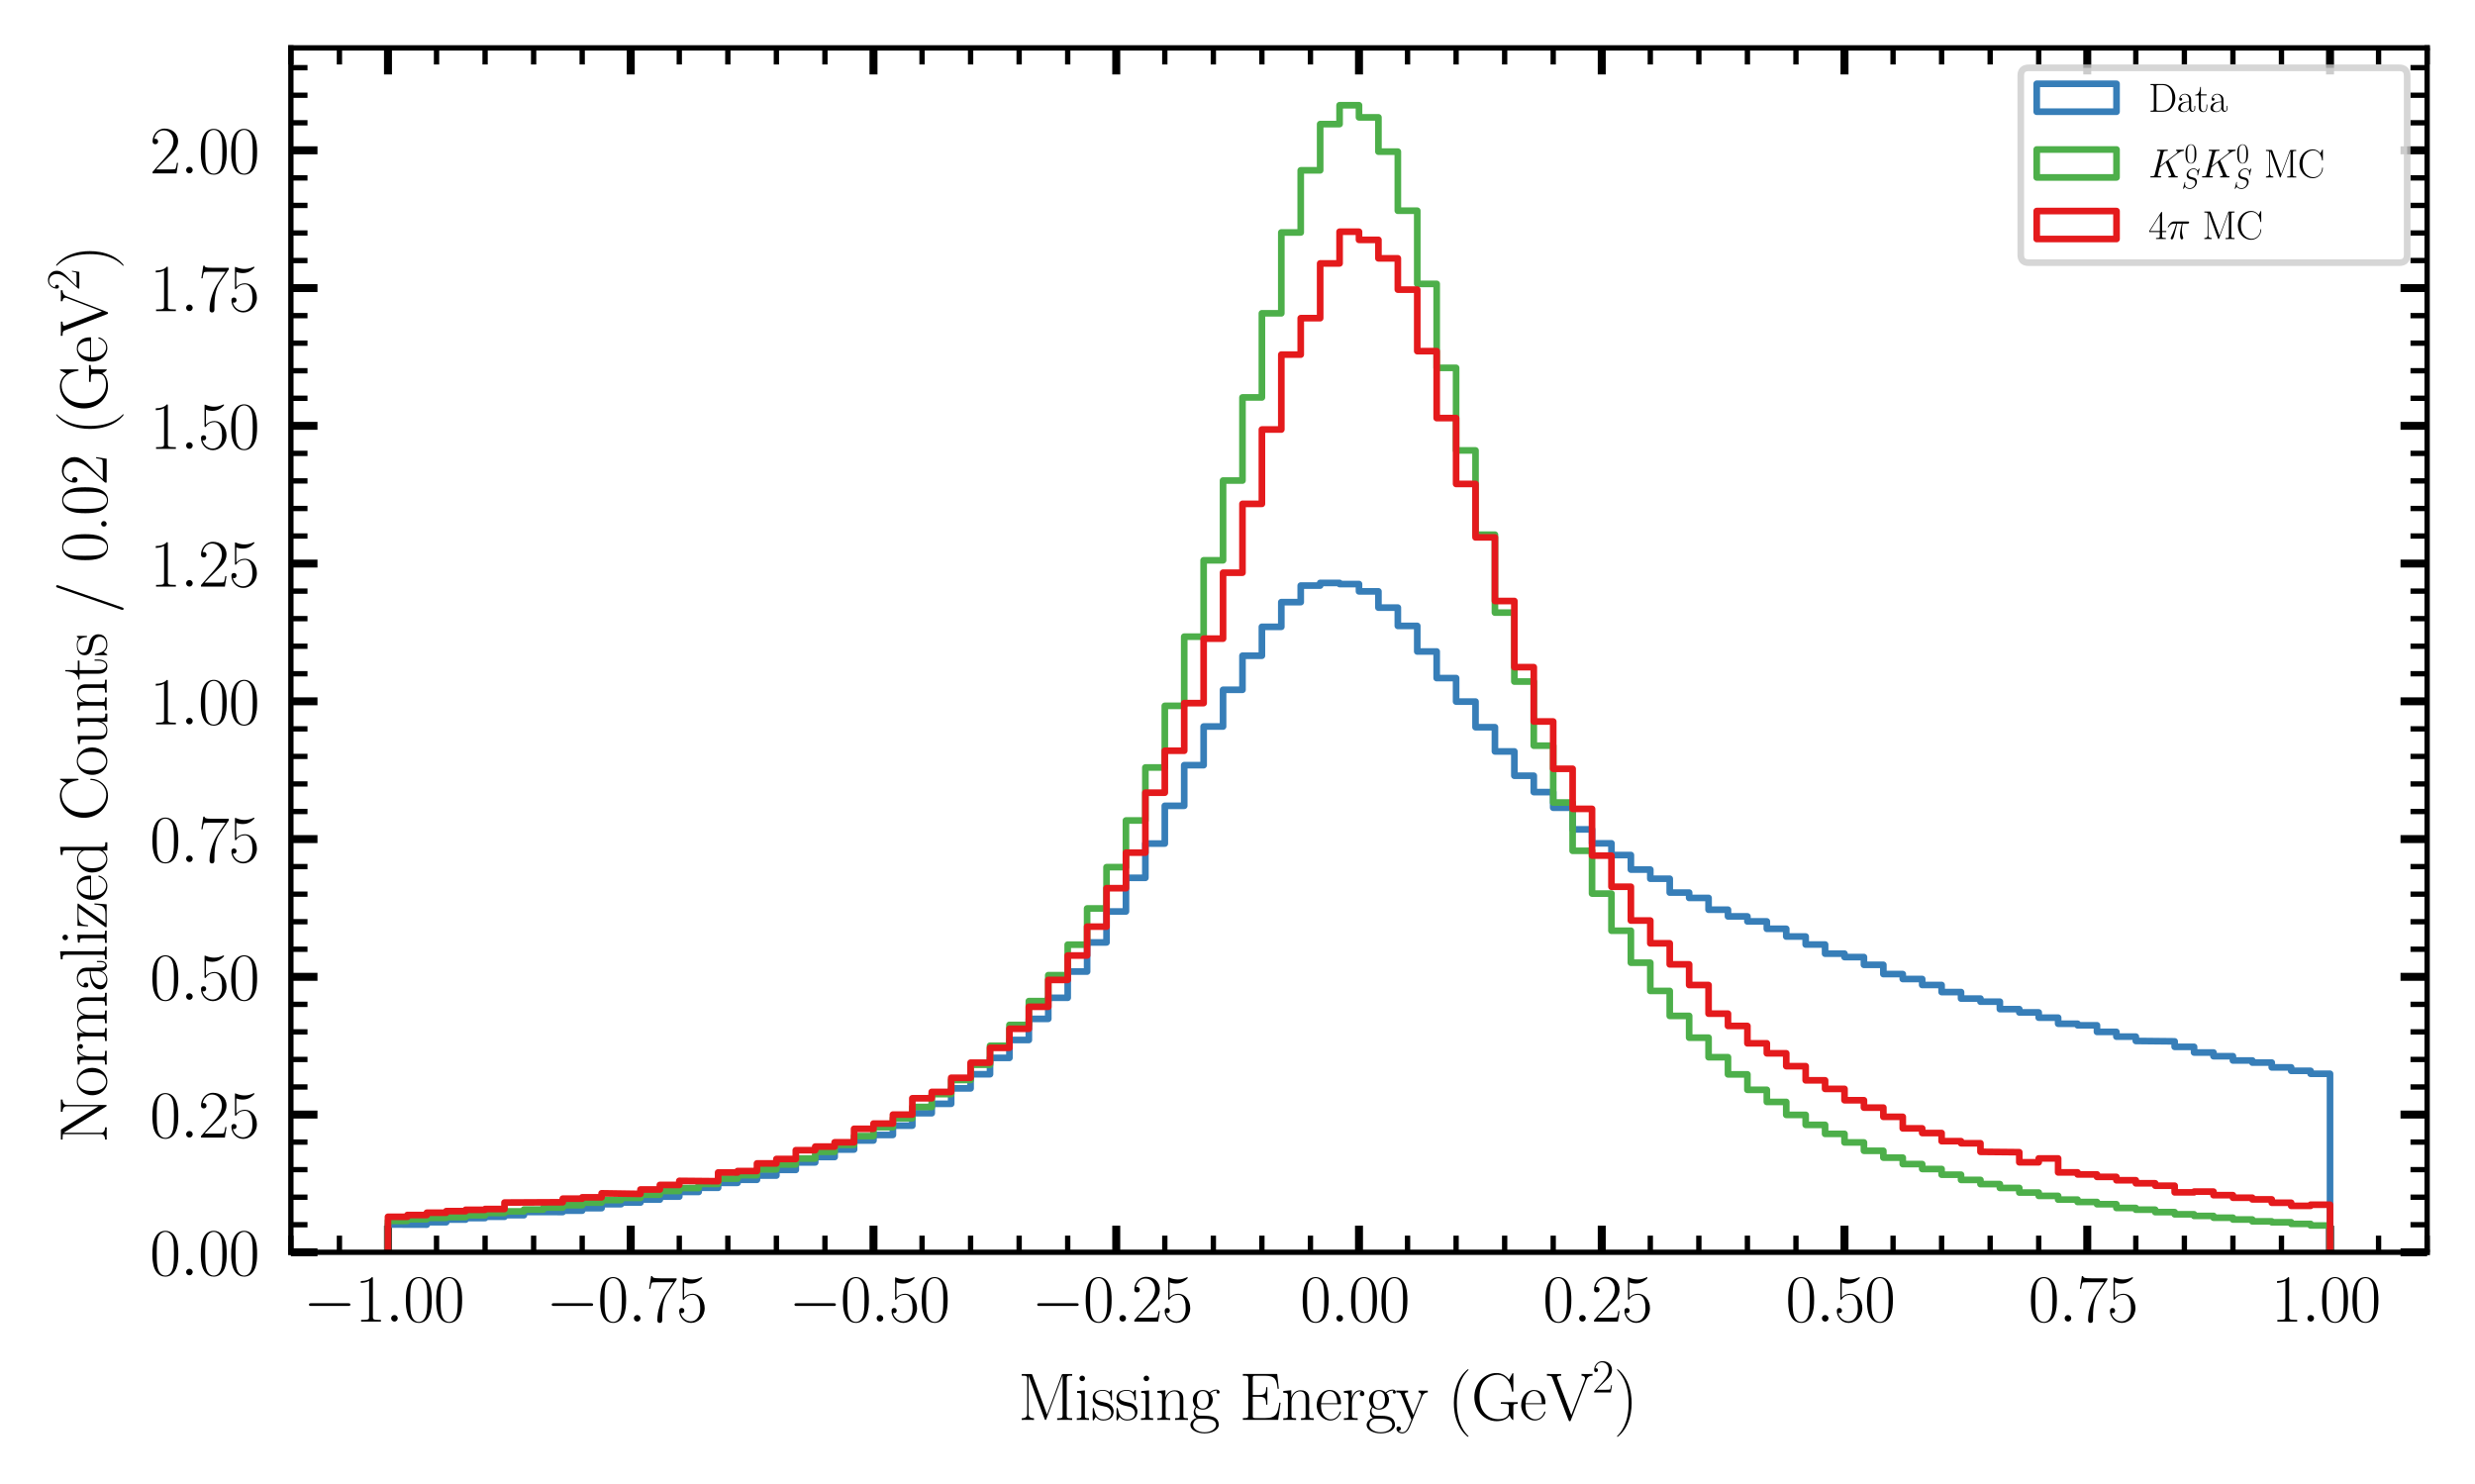 <?xml version="1.0" encoding="utf-8" standalone="no"?>
<!DOCTYPE svg PUBLIC "-//W3C//DTD SVG 1.1//EN"
  "http://www.w3.org/Graphics/SVG/1.1/DTD/svg11.dtd">
<svg xmlns:xlink="http://www.w3.org/1999/xlink" width="372.181pt" height="223.2pt" viewBox="0 0 372.181 223.2" xmlns="http://www.w3.org/2000/svg" version="1.1">
 <defs>
  <style type="text/css">*{stroke-linejoin: round; stroke-linecap: butt}</style>
 </defs>
 <g id="figure_1">
  <g id="patch_1">
   <path d="M 0 223.2 
L 372.181 223.2 
L 372.181 0 
L 0 0 
z
" style="fill: #ffffff"/>
  </g>
  <g id="axes_1">
   <g id="patch_2">
    <path d="M 43.741 188.315 
L 364.981 188.315 
L 364.981 7.2 
L 43.741 7.2 
z
" style="fill: #ffffff"/>
   </g>
   <g id="matplotlib.axis_1">
    <g id="xtick_1">
     <g id="line2d_1">
      <defs>
       <path id="mcc82dd156d" d="M 0 0 
L 0 -4 
" style="stroke: #000000; stroke-width: 1.2"/>
      </defs>
      <g>
       <use xlink:href="#mcc82dd156d" x="58.343" y="188.315" style="stroke: #000000; stroke-width: 1.2"/>
      </g>
     </g>
     <g id="line2d_2">
      <defs>
       <path id="m5c5b090958" d="M 0 0 
L 0 4 
" style="stroke: #000000; stroke-width: 1.2"/>
      </defs>
      <g>
       <use xlink:href="#m5c5b090958" x="58.343" y="7.2" style="stroke: #000000; stroke-width: 1.2"/>
      </g>
     </g>
     <g id="text_1">
      <!-- $\mathdefault{−1.00}$ -->
      <g transform="translate(45.613 198.733) scale(0.1 -0.1)">
       <defs>
        <path id="CMSY10-0" d="M 4218 1472 
C 4326 1472 4442 1472 4442 1600 
C 4442 1728 4326 1728 4218 1728 
L 755 1728 
C 646 1728 531 1728 531 1600 
C 531 1472 646 1472 755 1472 
L 4218 1472 
z
" transform="scale(0.016)"/>
        <path id="CMR17-31" d="M 1702 4058 
C 1702 4192 1696 4192 1606 4192 
C 1357 3916 979 3827 621 3827 
C 602 3827 570 3827 563 3808 
C 557 3795 557 3782 557 3648 
C 755 3648 1088 3686 1344 3839 
L 1344 461 
C 1344 236 1331 160 781 160 
L 589 160 
L 589 0 
C 896 0 1216 0 1523 0 
C 1830 0 2150 0 2458 0 
L 2458 160 
L 2266 160 
C 1715 160 1702 230 1702 458 
L 1702 4058 
z
" transform="scale(0.016)"/>
        <path id="CMMI12-3a" d="M 1178 307 
C 1178 492 1024 619 870 619 
C 685 619 557 466 557 313 
C 557 128 710 0 864 0 
C 1050 0 1178 153 1178 307 
z
" transform="scale(0.016)"/>
        <path id="CMR17-30" d="M 2688 2025 
C 2688 2416 2682 3080 2413 3591 
C 2176 4039 1798 4198 1466 4198 
C 1158 4198 768 4058 525 3597 
C 269 3118 243 2524 243 2025 
C 243 1661 250 1106 448 619 
C 723 -39 1216 -128 1466 -128 
C 1760 -128 2208 -7 2470 600 
C 2662 1042 2688 1559 2688 2025 
z
M 1466 -26 
C 1056 -26 813 325 723 812 
C 653 1188 653 1738 653 2096 
C 653 2588 653 2997 736 3387 
C 858 3929 1216 4096 1466 4096 
C 1728 4096 2067 3923 2189 3400 
C 2272 3036 2278 2607 2278 2096 
C 2278 1680 2278 1169 2202 792 
C 2067 95 1690 -26 1466 -26 
z
" transform="scale(0.016)"/>
       </defs>
       <use xlink:href="#CMSY10-0" transform="scale(0.996)"/>
       <use xlink:href="#CMR17-31" transform="translate(77.487 0) scale(0.996)"/>
       <use xlink:href="#CMMI12-3a" transform="translate(123.178 0) scale(0.996)"/>
       <use xlink:href="#CMR17-30" transform="translate(150.275 0) scale(0.996)"/>
       <use xlink:href="#CMR17-30" transform="translate(195.966 0) scale(0.996)"/>
      </g>
     </g>
    </g>
    <g id="xtick_2">
     <g id="line2d_3">
      <g>
       <use xlink:href="#mcc82dd156d" x="94.848" y="188.315" style="stroke: #000000; stroke-width: 1.2"/>
      </g>
     </g>
     <g id="line2d_4">
      <g>
       <use xlink:href="#m5c5b090958" x="94.848" y="7.2" style="stroke: #000000; stroke-width: 1.2"/>
      </g>
     </g>
     <g id="text_2">
      <!-- $\mathdefault{−0.75}$ -->
      <g transform="translate(82.117 198.733) scale(0.1 -0.1)">
       <defs>
        <path id="CMR17-37" d="M 2886 3941 
L 2886 4081 
L 1382 4081 
C 634 4081 621 4165 595 4288 
L 480 4288 
L 294 3094 
L 410 3094 
C 429 3215 474 3540 550 3661 
C 589 3712 1062 3712 1171 3712 
L 2579 3712 
L 1869 2661 
C 1395 1954 1069 999 1069 165 
C 1069 89 1069 -128 1299 -128 
C 1530 -128 1530 89 1530 171 
L 1530 465 
C 1530 1508 1709 2196 2003 2636 
L 2886 3941 
z
" transform="scale(0.016)"/>
        <path id="CMR17-35" d="M 730 3692 
C 794 3666 1056 3584 1325 3584 
C 1920 3584 2246 3911 2432 4100 
C 2432 4157 2432 4192 2394 4192 
C 2387 4192 2374 4192 2323 4163 
C 2099 4058 1837 3973 1517 3973 
C 1325 3973 1037 3999 723 4139 
C 653 4171 640 4171 634 4171 
C 602 4171 595 4164 595 4037 
L 595 2203 
C 595 2089 595 2057 659 2057 
C 691 2057 704 2070 736 2114 
C 941 2401 1222 2522 1542 2522 
C 1766 2522 2246 2382 2246 1289 
C 2246 1085 2246 715 2054 421 
C 1894 159 1645 25 1370 25 
C 947 25 518 320 403 814 
C 429 807 480 795 506 795 
C 589 795 749 840 749 1038 
C 749 1210 627 1280 506 1280 
C 358 1280 262 1190 262 1011 
C 262 454 704 -128 1382 -128 
C 2042 -128 2669 440 2669 1264 
C 2669 2030 2170 2624 1549 2624 
C 1222 2624 947 2503 730 2274 
L 730 3692 
z
" transform="scale(0.016)"/>
       </defs>
       <use xlink:href="#CMSY10-0" transform="scale(0.996)"/>
       <use xlink:href="#CMR17-30" transform="translate(77.487 0) scale(0.996)"/>
       <use xlink:href="#CMMI12-3a" transform="translate(123.178 0) scale(0.996)"/>
       <use xlink:href="#CMR17-37" transform="translate(150.275 0) scale(0.996)"/>
       <use xlink:href="#CMR17-35" transform="translate(195.966 0) scale(0.996)"/>
      </g>
     </g>
    </g>
    <g id="xtick_3">
     <g id="line2d_5">
      <g>
       <use xlink:href="#mcc82dd156d" x="131.352" y="188.315" style="stroke: #000000; stroke-width: 1.2"/>
      </g>
     </g>
     <g id="line2d_6">
      <g>
       <use xlink:href="#m5c5b090958" x="131.352" y="7.2" style="stroke: #000000; stroke-width: 1.2"/>
      </g>
     </g>
     <g id="text_3">
      <!-- $\mathdefault{−0.50}$ -->
      <g transform="translate(118.622 198.733) scale(0.1 -0.1)">
       <use xlink:href="#CMSY10-0" transform="scale(0.996)"/>
       <use xlink:href="#CMR17-30" transform="translate(77.487 0) scale(0.996)"/>
       <use xlink:href="#CMMI12-3a" transform="translate(123.178 0) scale(0.996)"/>
       <use xlink:href="#CMR17-35" transform="translate(150.275 0) scale(0.996)"/>
       <use xlink:href="#CMR17-30" transform="translate(195.966 0) scale(0.996)"/>
      </g>
     </g>
    </g>
    <g id="xtick_4">
     <g id="line2d_7">
      <g>
       <use xlink:href="#mcc82dd156d" x="167.857" y="188.315" style="stroke: #000000; stroke-width: 1.2"/>
      </g>
     </g>
     <g id="line2d_8">
      <g>
       <use xlink:href="#m5c5b090958" x="167.857" y="7.2" style="stroke: #000000; stroke-width: 1.2"/>
      </g>
     </g>
     <g id="text_4">
      <!-- $\mathdefault{−0.25}$ -->
      <g transform="translate(155.127 198.733) scale(0.1 -0.1)">
       <defs>
        <path id="CMR17-32" d="M 2669 989 
L 2554 989 
C 2490 536 2438 459 2413 420 
C 2381 369 1920 369 1830 369 
L 602 369 
C 832 619 1280 1072 1824 1597 
C 2214 1967 2669 2402 2669 3035 
C 2669 3790 2067 4224 1395 4224 
C 691 4224 262 3604 262 3030 
C 262 2780 448 2748 525 2748 
C 589 2748 781 2787 781 3010 
C 781 3207 614 3264 525 3264 
C 486 3264 448 3258 422 3245 
C 544 3790 915 4058 1306 4058 
C 1862 4058 2227 3617 2227 3035 
C 2227 2479 1901 2000 1536 1584 
L 262 146 
L 262 0 
L 2515 0 
L 2669 989 
z
" transform="scale(0.016)"/>
       </defs>
       <use xlink:href="#CMSY10-0" transform="scale(0.996)"/>
       <use xlink:href="#CMR17-30" transform="translate(77.487 0) scale(0.996)"/>
       <use xlink:href="#CMMI12-3a" transform="translate(123.178 0) scale(0.996)"/>
       <use xlink:href="#CMR17-32" transform="translate(150.275 0) scale(0.996)"/>
       <use xlink:href="#CMR17-35" transform="translate(195.966 0) scale(0.996)"/>
      </g>
     </g>
    </g>
    <g id="xtick_5">
     <g id="line2d_9">
      <g>
       <use xlink:href="#mcc82dd156d" x="204.361" y="188.315" style="stroke: #000000; stroke-width: 1.2"/>
      </g>
     </g>
     <g id="line2d_10">
      <g>
       <use xlink:href="#m5c5b090958" x="204.361" y="7.2" style="stroke: #000000; stroke-width: 1.2"/>
      </g>
     </g>
     <g id="text_5">
      <!-- $\mathdefault{0.00}$ -->
      <g transform="translate(195.506 198.733) scale(0.1 -0.1)">
       <use xlink:href="#CMR17-30" transform="scale(0.996)"/>
       <use xlink:href="#CMMI12-3a" transform="translate(45.69 0) scale(0.996)"/>
       <use xlink:href="#CMR17-30" transform="translate(72.788 0) scale(0.996)"/>
       <use xlink:href="#CMR17-30" transform="translate(118.478 0) scale(0.996)"/>
      </g>
     </g>
    </g>
    <g id="xtick_6">
     <g id="line2d_11">
      <g>
       <use xlink:href="#mcc82dd156d" x="240.866" y="188.315" style="stroke: #000000; stroke-width: 1.2"/>
      </g>
     </g>
     <g id="line2d_12">
      <g>
       <use xlink:href="#m5c5b090958" x="240.866" y="7.2" style="stroke: #000000; stroke-width: 1.2"/>
      </g>
     </g>
     <g id="text_6">
      <!-- $\mathdefault{0.25}$ -->
      <g transform="translate(232.01 198.733) scale(0.1 -0.1)">
       <use xlink:href="#CMR17-30" transform="scale(0.996)"/>
       <use xlink:href="#CMMI12-3a" transform="translate(45.69 0) scale(0.996)"/>
       <use xlink:href="#CMR17-32" transform="translate(72.788 0) scale(0.996)"/>
       <use xlink:href="#CMR17-35" transform="translate(118.478 0) scale(0.996)"/>
      </g>
     </g>
    </g>
    <g id="xtick_7">
     <g id="line2d_13">
      <g>
       <use xlink:href="#mcc82dd156d" x="277.37" y="188.315" style="stroke: #000000; stroke-width: 1.2"/>
      </g>
     </g>
     <g id="line2d_14">
      <g>
       <use xlink:href="#m5c5b090958" x="277.37" y="7.2" style="stroke: #000000; stroke-width: 1.2"/>
      </g>
     </g>
     <g id="text_7">
      <!-- $\mathdefault{0.50}$ -->
      <g transform="translate(268.515 198.733) scale(0.1 -0.1)">
       <use xlink:href="#CMR17-30" transform="scale(0.996)"/>
       <use xlink:href="#CMMI12-3a" transform="translate(45.69 0) scale(0.996)"/>
       <use xlink:href="#CMR17-35" transform="translate(72.788 0) scale(0.996)"/>
       <use xlink:href="#CMR17-30" transform="translate(118.478 0) scale(0.996)"/>
      </g>
     </g>
    </g>
    <g id="xtick_8">
     <g id="line2d_15">
      <g>
       <use xlink:href="#mcc82dd156d" x="313.875" y="188.315" style="stroke: #000000; stroke-width: 1.2"/>
      </g>
     </g>
     <g id="line2d_16">
      <g>
       <use xlink:href="#m5c5b090958" x="313.875" y="7.2" style="stroke: #000000; stroke-width: 1.2"/>
      </g>
     </g>
     <g id="text_8">
      <!-- $\mathdefault{0.75}$ -->
      <g transform="translate(305.019 198.733) scale(0.1 -0.1)">
       <use xlink:href="#CMR17-30" transform="scale(0.996)"/>
       <use xlink:href="#CMMI12-3a" transform="translate(45.69 0) scale(0.996)"/>
       <use xlink:href="#CMR17-37" transform="translate(72.788 0) scale(0.996)"/>
       <use xlink:href="#CMR17-35" transform="translate(118.478 0) scale(0.996)"/>
      </g>
     </g>
    </g>
    <g id="xtick_9">
     <g id="line2d_17">
      <g>
       <use xlink:href="#mcc82dd156d" x="350.38" y="188.315" style="stroke: #000000; stroke-width: 1.2"/>
      </g>
     </g>
     <g id="line2d_18">
      <g>
       <use xlink:href="#m5c5b090958" x="350.38" y="7.2" style="stroke: #000000; stroke-width: 1.2"/>
      </g>
     </g>
     <g id="text_9">
      <!-- $\mathdefault{1.00}$ -->
      <g transform="translate(341.524 198.733) scale(0.1 -0.1)">
       <use xlink:href="#CMR17-31" transform="scale(0.996)"/>
       <use xlink:href="#CMMI12-3a" transform="translate(45.69 0) scale(0.996)"/>
       <use xlink:href="#CMR17-30" transform="translate(72.788 0) scale(0.996)"/>
       <use xlink:href="#CMR17-30" transform="translate(118.478 0) scale(0.996)"/>
      </g>
     </g>
    </g>
    <g id="xtick_10">
     <g id="line2d_19">
      <defs>
       <path id="m89d70e9e47" d="M 0 0 
L 0 -2.5 
" style="stroke: #000000; stroke-width: 0.8"/>
      </defs>
      <g>
       <use xlink:href="#m89d70e9e47" x="43.741" y="188.315" style="stroke: #000000; stroke-width: 0.8"/>
      </g>
     </g>
     <g id="line2d_20">
      <defs>
       <path id="m9c29815ce7" d="M 0 0 
L 0 2.5 
" style="stroke: #000000; stroke-width: 0.8"/>
      </defs>
      <g>
       <use xlink:href="#m9c29815ce7" x="43.741" y="7.2" style="stroke: #000000; stroke-width: 0.8"/>
      </g>
     </g>
    </g>
    <g id="xtick_11">
     <g id="line2d_21">
      <g>
       <use xlink:href="#m89d70e9e47" x="51.042" y="188.315" style="stroke: #000000; stroke-width: 0.8"/>
      </g>
     </g>
     <g id="line2d_22">
      <g>
       <use xlink:href="#m9c29815ce7" x="51.042" y="7.2" style="stroke: #000000; stroke-width: 0.8"/>
      </g>
     </g>
    </g>
    <g id="xtick_12">
     <g id="line2d_23">
      <g>
       <use xlink:href="#m89d70e9e47" x="65.644" y="188.315" style="stroke: #000000; stroke-width: 0.8"/>
      </g>
     </g>
     <g id="line2d_24">
      <g>
       <use xlink:href="#m9c29815ce7" x="65.644" y="7.2" style="stroke: #000000; stroke-width: 0.8"/>
      </g>
     </g>
    </g>
    <g id="xtick_13">
     <g id="line2d_25">
      <g>
       <use xlink:href="#m89d70e9e47" x="72.945" y="188.315" style="stroke: #000000; stroke-width: 0.8"/>
      </g>
     </g>
     <g id="line2d_26">
      <g>
       <use xlink:href="#m9c29815ce7" x="72.945" y="7.2" style="stroke: #000000; stroke-width: 0.8"/>
      </g>
     </g>
    </g>
    <g id="xtick_14">
     <g id="line2d_27">
      <g>
       <use xlink:href="#m89d70e9e47" x="80.246" y="188.315" style="stroke: #000000; stroke-width: 0.8"/>
      </g>
     </g>
     <g id="line2d_28">
      <g>
       <use xlink:href="#m9c29815ce7" x="80.246" y="7.2" style="stroke: #000000; stroke-width: 0.8"/>
      </g>
     </g>
    </g>
    <g id="xtick_15">
     <g id="line2d_29">
      <g>
       <use xlink:href="#m89d70e9e47" x="87.547" y="188.315" style="stroke: #000000; stroke-width: 0.8"/>
      </g>
     </g>
     <g id="line2d_30">
      <g>
       <use xlink:href="#m9c29815ce7" x="87.547" y="7.2" style="stroke: #000000; stroke-width: 0.8"/>
      </g>
     </g>
    </g>
    <g id="xtick_16">
     <g id="line2d_31">
      <g>
       <use xlink:href="#m89d70e9e47" x="102.148" y="188.315" style="stroke: #000000; stroke-width: 0.8"/>
      </g>
     </g>
     <g id="line2d_32">
      <g>
       <use xlink:href="#m9c29815ce7" x="102.148" y="7.2" style="stroke: #000000; stroke-width: 0.8"/>
      </g>
     </g>
    </g>
    <g id="xtick_17">
     <g id="line2d_33">
      <g>
       <use xlink:href="#m89d70e9e47" x="109.449" y="188.315" style="stroke: #000000; stroke-width: 0.8"/>
      </g>
     </g>
     <g id="line2d_34">
      <g>
       <use xlink:href="#m9c29815ce7" x="109.449" y="7.2" style="stroke: #000000; stroke-width: 0.8"/>
      </g>
     </g>
    </g>
    <g id="xtick_18">
     <g id="line2d_35">
      <g>
       <use xlink:href="#m89d70e9e47" x="116.75" y="188.315" style="stroke: #000000; stroke-width: 0.8"/>
      </g>
     </g>
     <g id="line2d_36">
      <g>
       <use xlink:href="#m9c29815ce7" x="116.75" y="7.2" style="stroke: #000000; stroke-width: 0.8"/>
      </g>
     </g>
    </g>
    <g id="xtick_19">
     <g id="line2d_37">
      <g>
       <use xlink:href="#m89d70e9e47" x="124.051" y="188.315" style="stroke: #000000; stroke-width: 0.8"/>
      </g>
     </g>
     <g id="line2d_38">
      <g>
       <use xlink:href="#m9c29815ce7" x="124.051" y="7.2" style="stroke: #000000; stroke-width: 0.8"/>
      </g>
     </g>
    </g>
    <g id="xtick_20">
     <g id="line2d_39">
      <g>
       <use xlink:href="#m89d70e9e47" x="138.653" y="188.315" style="stroke: #000000; stroke-width: 0.8"/>
      </g>
     </g>
     <g id="line2d_40">
      <g>
       <use xlink:href="#m9c29815ce7" x="138.653" y="7.2" style="stroke: #000000; stroke-width: 0.8"/>
      </g>
     </g>
    </g>
    <g id="xtick_21">
     <g id="line2d_41">
      <g>
       <use xlink:href="#m89d70e9e47" x="145.954" y="188.315" style="stroke: #000000; stroke-width: 0.8"/>
      </g>
     </g>
     <g id="line2d_42">
      <g>
       <use xlink:href="#m9c29815ce7" x="145.954" y="7.2" style="stroke: #000000; stroke-width: 0.8"/>
      </g>
     </g>
    </g>
    <g id="xtick_22">
     <g id="line2d_43">
      <g>
       <use xlink:href="#m89d70e9e47" x="153.255" y="188.315" style="stroke: #000000; stroke-width: 0.8"/>
      </g>
     </g>
     <g id="line2d_44">
      <g>
       <use xlink:href="#m9c29815ce7" x="153.255" y="7.2" style="stroke: #000000; stroke-width: 0.8"/>
      </g>
     </g>
    </g>
    <g id="xtick_23">
     <g id="line2d_45">
      <g>
       <use xlink:href="#m89d70e9e47" x="160.556" y="188.315" style="stroke: #000000; stroke-width: 0.8"/>
      </g>
     </g>
     <g id="line2d_46">
      <g>
       <use xlink:href="#m9c29815ce7" x="160.556" y="7.2" style="stroke: #000000; stroke-width: 0.8"/>
      </g>
     </g>
    </g>
    <g id="xtick_24">
     <g id="line2d_47">
      <g>
       <use xlink:href="#m89d70e9e47" x="175.158" y="188.315" style="stroke: #000000; stroke-width: 0.8"/>
      </g>
     </g>
     <g id="line2d_48">
      <g>
       <use xlink:href="#m9c29815ce7" x="175.158" y="7.2" style="stroke: #000000; stroke-width: 0.8"/>
      </g>
     </g>
    </g>
    <g id="xtick_25">
     <g id="line2d_49">
      <g>
       <use xlink:href="#m89d70e9e47" x="182.459" y="188.315" style="stroke: #000000; stroke-width: 0.8"/>
      </g>
     </g>
     <g id="line2d_50">
      <g>
       <use xlink:href="#m9c29815ce7" x="182.459" y="7.2" style="stroke: #000000; stroke-width: 0.8"/>
      </g>
     </g>
    </g>
    <g id="xtick_26">
     <g id="line2d_51">
      <g>
       <use xlink:href="#m89d70e9e47" x="189.759" y="188.315" style="stroke: #000000; stroke-width: 0.8"/>
      </g>
     </g>
     <g id="line2d_52">
      <g>
       <use xlink:href="#m9c29815ce7" x="189.759" y="7.2" style="stroke: #000000; stroke-width: 0.8"/>
      </g>
     </g>
    </g>
    <g id="xtick_27">
     <g id="line2d_53">
      <g>
       <use xlink:href="#m89d70e9e47" x="197.06" y="188.315" style="stroke: #000000; stroke-width: 0.8"/>
      </g>
     </g>
     <g id="line2d_54">
      <g>
       <use xlink:href="#m9c29815ce7" x="197.06" y="7.2" style="stroke: #000000; stroke-width: 0.8"/>
      </g>
     </g>
    </g>
    <g id="xtick_28">
     <g id="line2d_55">
      <g>
       <use xlink:href="#m89d70e9e47" x="211.662" y="188.315" style="stroke: #000000; stroke-width: 0.8"/>
      </g>
     </g>
     <g id="line2d_56">
      <g>
       <use xlink:href="#m9c29815ce7" x="211.662" y="7.2" style="stroke: #000000; stroke-width: 0.8"/>
      </g>
     </g>
    </g>
    <g id="xtick_29">
     <g id="line2d_57">
      <g>
       <use xlink:href="#m89d70e9e47" x="218.963" y="188.315" style="stroke: #000000; stroke-width: 0.8"/>
      </g>
     </g>
     <g id="line2d_58">
      <g>
       <use xlink:href="#m9c29815ce7" x="218.963" y="7.2" style="stroke: #000000; stroke-width: 0.8"/>
      </g>
     </g>
    </g>
    <g id="xtick_30">
     <g id="line2d_59">
      <g>
       <use xlink:href="#m89d70e9e47" x="226.264" y="188.315" style="stroke: #000000; stroke-width: 0.8"/>
      </g>
     </g>
     <g id="line2d_60">
      <g>
       <use xlink:href="#m9c29815ce7" x="226.264" y="7.2" style="stroke: #000000; stroke-width: 0.8"/>
      </g>
     </g>
    </g>
    <g id="xtick_31">
     <g id="line2d_61">
      <g>
       <use xlink:href="#m89d70e9e47" x="233.565" y="188.315" style="stroke: #000000; stroke-width: 0.8"/>
      </g>
     </g>
     <g id="line2d_62">
      <g>
       <use xlink:href="#m9c29815ce7" x="233.565" y="7.2" style="stroke: #000000; stroke-width: 0.8"/>
      </g>
     </g>
    </g>
    <g id="xtick_32">
     <g id="line2d_63">
      <g>
       <use xlink:href="#m89d70e9e47" x="248.167" y="188.315" style="stroke: #000000; stroke-width: 0.8"/>
      </g>
     </g>
     <g id="line2d_64">
      <g>
       <use xlink:href="#m9c29815ce7" x="248.167" y="7.2" style="stroke: #000000; stroke-width: 0.8"/>
      </g>
     </g>
    </g>
    <g id="xtick_33">
     <g id="line2d_65">
      <g>
       <use xlink:href="#m89d70e9e47" x="255.468" y="188.315" style="stroke: #000000; stroke-width: 0.8"/>
      </g>
     </g>
     <g id="line2d_66">
      <g>
       <use xlink:href="#m9c29815ce7" x="255.468" y="7.2" style="stroke: #000000; stroke-width: 0.8"/>
      </g>
     </g>
    </g>
    <g id="xtick_34">
     <g id="line2d_67">
      <g>
       <use xlink:href="#m89d70e9e47" x="262.769" y="188.315" style="stroke: #000000; stroke-width: 0.8"/>
      </g>
     </g>
     <g id="line2d_68">
      <g>
       <use xlink:href="#m9c29815ce7" x="262.769" y="7.2" style="stroke: #000000; stroke-width: 0.8"/>
      </g>
     </g>
    </g>
    <g id="xtick_35">
     <g id="line2d_69">
      <g>
       <use xlink:href="#m89d70e9e47" x="270.069" y="188.315" style="stroke: #000000; stroke-width: 0.8"/>
      </g>
     </g>
     <g id="line2d_70">
      <g>
       <use xlink:href="#m9c29815ce7" x="270.069" y="7.2" style="stroke: #000000; stroke-width: 0.8"/>
      </g>
     </g>
    </g>
    <g id="xtick_36">
     <g id="line2d_71">
      <g>
       <use xlink:href="#m89d70e9e47" x="284.671" y="188.315" style="stroke: #000000; stroke-width: 0.8"/>
      </g>
     </g>
     <g id="line2d_72">
      <g>
       <use xlink:href="#m9c29815ce7" x="284.671" y="7.2" style="stroke: #000000; stroke-width: 0.8"/>
      </g>
     </g>
    </g>
    <g id="xtick_37">
     <g id="line2d_73">
      <g>
       <use xlink:href="#m89d70e9e47" x="291.972" y="188.315" style="stroke: #000000; stroke-width: 0.8"/>
      </g>
     </g>
     <g id="line2d_74">
      <g>
       <use xlink:href="#m9c29815ce7" x="291.972" y="7.2" style="stroke: #000000; stroke-width: 0.8"/>
      </g>
     </g>
    </g>
    <g id="xtick_38">
     <g id="line2d_75">
      <g>
       <use xlink:href="#m89d70e9e47" x="299.273" y="188.315" style="stroke: #000000; stroke-width: 0.8"/>
      </g>
     </g>
     <g id="line2d_76">
      <g>
       <use xlink:href="#m9c29815ce7" x="299.273" y="7.2" style="stroke: #000000; stroke-width: 0.8"/>
      </g>
     </g>
    </g>
    <g id="xtick_39">
     <g id="line2d_77">
      <g>
       <use xlink:href="#m89d70e9e47" x="306.574" y="188.315" style="stroke: #000000; stroke-width: 0.8"/>
      </g>
     </g>
     <g id="line2d_78">
      <g>
       <use xlink:href="#m9c29815ce7" x="306.574" y="7.2" style="stroke: #000000; stroke-width: 0.8"/>
      </g>
     </g>
    </g>
    <g id="xtick_40">
     <g id="line2d_79">
      <g>
       <use xlink:href="#m89d70e9e47" x="321.176" y="188.315" style="stroke: #000000; stroke-width: 0.8"/>
      </g>
     </g>
     <g id="line2d_80">
      <g>
       <use xlink:href="#m9c29815ce7" x="321.176" y="7.2" style="stroke: #000000; stroke-width: 0.8"/>
      </g>
     </g>
    </g>
    <g id="xtick_41">
     <g id="line2d_81">
      <g>
       <use xlink:href="#m89d70e9e47" x="328.477" y="188.315" style="stroke: #000000; stroke-width: 0.8"/>
      </g>
     </g>
     <g id="line2d_82">
      <g>
       <use xlink:href="#m9c29815ce7" x="328.477" y="7.2" style="stroke: #000000; stroke-width: 0.8"/>
      </g>
     </g>
    </g>
    <g id="xtick_42">
     <g id="line2d_83">
      <g>
       <use xlink:href="#m89d70e9e47" x="335.778" y="188.315" style="stroke: #000000; stroke-width: 0.8"/>
      </g>
     </g>
     <g id="line2d_84">
      <g>
       <use xlink:href="#m9c29815ce7" x="335.778" y="7.2" style="stroke: #000000; stroke-width: 0.8"/>
      </g>
     </g>
    </g>
    <g id="xtick_43">
     <g id="line2d_85">
      <g>
       <use xlink:href="#m89d70e9e47" x="343.079" y="188.315" style="stroke: #000000; stroke-width: 0.8"/>
      </g>
     </g>
     <g id="line2d_86">
      <g>
       <use xlink:href="#m9c29815ce7" x="343.079" y="7.2" style="stroke: #000000; stroke-width: 0.8"/>
      </g>
     </g>
    </g>
    <g id="xtick_44">
     <g id="line2d_87">
      <g>
       <use xlink:href="#m89d70e9e47" x="357.68" y="188.315" style="stroke: #000000; stroke-width: 0.8"/>
      </g>
     </g>
     <g id="line2d_88">
      <g>
       <use xlink:href="#m9c29815ce7" x="357.68" y="7.2" style="stroke: #000000; stroke-width: 0.8"/>
      </g>
     </g>
    </g>
    <g id="xtick_45">
     <g id="line2d_89">
      <g>
       <use xlink:href="#m89d70e9e47" x="364.981" y="188.315" style="stroke: #000000; stroke-width: 0.8"/>
      </g>
     </g>
     <g id="line2d_90">
      <g>
       <use xlink:href="#m9c29815ce7" x="364.981" y="7.2" style="stroke: #000000; stroke-width: 0.8"/>
      </g>
     </g>
    </g>
    <g id="text_10">
     <!-- Missing Energy ($\text{{GeV}}^2$) -->
     <g transform="translate(153.109 213.509) scale(0.1 -0.1)">
      <defs>
       <path id="CMR17-4d" d="M 1338 4224 
C 1299 4320 1293 4320 1158 4320 
L 339 4320 
L 339 4160 
C 781 4160 851 4160 851 3875 
L 851 610 
C 851 451 851 153 339 153 
L 339 -13 
C 486 0 755 0 915 0 
C 1075 0 1344 0 1491 -13 
L 1491 153 
C 979 153 979 451 979 610 
L 979 4135 
L 986 4135 
L 2490 89 
C 2515 25 2528 -13 2579 -13 
C 2630 -13 2643 25 2669 89 
L 4186 4166 
L 4192 4166 
L 4192 438 
C 4192 153 4122 153 3680 153 
L 3680 -13 
C 3853 0 4198 0 4384 0 
C 4570 0 4922 0 5094 -13 
L 5094 153 
C 4653 153 4582 153 4582 438 
L 4582 3875 
C 4582 4160 4653 4160 5094 4160 
L 5094 4320 
L 4282 4320 
C 4147 4320 4141 4314 4102 4218 
L 2720 502 
L 1338 4224 
z
" transform="scale(0.016)"/>
       <path id="CMR17-69" d="M 992 3909 
C 992 4049 877 4170 730 4170 
C 589 4170 467 4056 467 3909 
C 467 3769 582 3648 730 3648 
C 870 3648 992 3763 992 3909 
z
M 243 2706 
L 243 2541 
C 602 2541 653 2502 653 2197 
L 653 427 
C 653 184 627 153 218 153 
L 218 -13 
C 371 0 646 0 806 0 
C 960 0 1222 0 1370 -13 
L 1370 153 
C 992 153 979 191 979 420 
L 979 2776 
L 243 2706 
z
" transform="scale(0.016)"/>
       <path id="CMR17-73" d="M 1978 2697 
C 1978 2813 1971 2819 1933 2819 
C 1907 2819 1901 2813 1824 2717 
C 1805 2691 1747 2626 1728 2601 
C 1523 2819 1235 2819 1126 2819 
C 416 2819 160 2447 160 2076 
C 160 1498 813 1365 998 1325 
C 1402 1243 1542 1217 1677 1101 
C 1760 1025 1901 884 1901 654 
C 1901 384 1747 38 1158 38 
C 602 38 403 460 288 1021 
C 269 1110 269 1117 218 1117 
C 166 1117 160 1110 160 983 
L 160 63 
C 160 -51 166 -58 205 -58 
C 237 -58 243 -51 275 0 
C 314 57 410 211 448 276 
C 576 103 800 -64 1158 -64 
C 1792 -64 2131 283 2131 784 
C 2131 1112 1958 1285 1875 1362 
C 1683 1561 1459 1606 1190 1657 
C 838 1735 390 1825 390 2217 
C 390 2383 480 2737 1126 2737 
C 1811 2737 1850 2094 1862 1888 
C 1869 1856 1901 1849 1920 1849 
C 1978 1849 1978 1869 1978 1978 
L 1978 2697 
z
" transform="scale(0.016)"/>
       <path id="CMR17-6e" d="M 2656 1933 
C 2656 2259 2592 2790 1837 2790 
C 1331 2790 1069 2400 973 2144 
L 966 2144 
L 966 2790 
L 211 2720 
L 211 2554 
C 589 2554 646 2515 646 2208 
L 646 428 
C 646 184 621 153 211 153 
L 211 -13 
C 365 0 646 0 813 0 
C 979 0 1267 0 1421 -13 
L 1421 153 
C 1011 153 986 178 986 428 
L 986 1658 
C 986 2247 1344 2688 1792 2688 
C 2266 2688 2317 2266 2317 1958 
L 2317 428 
C 2317 184 2291 153 1882 153 
L 1882 -13 
C 2035 0 2317 0 2483 0 
C 2650 0 2938 0 3091 -13 
L 3091 153 
C 2682 153 2656 178 2656 428 
L 2656 1933 
z
" transform="scale(0.016)"/>
       <path id="CMR17-67" d="M 710 1164 
C 832 1068 1043 960 1299 960 
C 1805 960 2240 1357 2240 1888 
C 2240 2054 2189 2310 1997 2509 
C 2176 2692 2438 2752 2586 2752 
C 2611 2752 2650 2752 2682 2734 
C 2656 2728 2598 2703 2598 2605 
C 2598 2527 2656 2471 2739 2471 
C 2835 2471 2886 2533 2886 2614 
C 2886 2731 2790 2854 2586 2854 
C 2330 2854 2106 2738 1926 2580 
C 1734 2753 1504 2816 1299 2816 
C 794 2816 358 2419 358 1888 
C 358 1522 570 1292 634 1228 
C 442 1004 442 743 442 711 
C 442 545 506 302 723 168 
C 390 85 128 -169 128 -486 
C 128 -943 736 -1280 1466 -1280 
C 2170 -1280 2803 -956 2803 -479 
C 2803 384 1856 384 1363 384 
C 1216 384 954 384 922 391 
C 723 423 589 602 589 826 
C 589 883 589 1024 710 1164 
z
M 1299 1068 
C 736 1068 736 1760 736 1889 
C 736 2016 736 2708 1299 2708 
C 1862 2708 1862 2016 1862 1889 
C 1862 1760 1862 1068 1299 1068 
z
M 1466 -1171 
C 826 -1171 384 -835 384 -486 
C 384 -289 493 -105 634 -4 
C 794 104 858 104 1293 104 
C 1818 104 2547 104 2547 -486 
C 2547 -835 2106 -1171 1466 -1171 
z
" transform="scale(0.016)"/>
       <path id="CMR17-45" d="M 3885 1615 
L 3770 1615 
C 3629 676 3546 166 2419 166 
L 1530 166 
C 1274 166 1261 197 1261 414 
L 1261 2176 
L 1862 2176 
C 2464 2176 2522 1960 2522 1430 
L 2637 1430 
L 2637 3081 
L 2522 3081 
C 2522 2557 2464 2342 1862 2342 
L 1261 2342 
L 1261 3913 
C 1261 4128 1274 4160 1530 4160 
L 2406 4160 
C 3398 4160 3514 3769 3603 2929 
L 3718 2929 
L 3565 4325 
L 326 4325 
L 326 4160 
C 768 4160 838 4160 838 3874 
L 838 451 
C 838 166 768 166 326 166 
L 326 0 
L 3654 0 
L 3885 1615 
z
" transform="scale(0.016)"/>
       <path id="CMR17-65" d="M 2438 1472 
C 2464 1498 2464 1511 2464 1576 
C 2464 2238 2118 2816 1389 2816 
C 710 2816 173 2169 173 1383 
C 173 551 781 -64 1459 -64 
C 2176 -64 2458 607 2458 740 
C 2458 784 2419 784 2406 784 
C 2362 784 2355 771 2330 696 
C 2189 265 1837 51 1504 51 
C 1229 51 954 203 781 480 
C 582 803 582 1176 582 1472 
L 2438 1472 
z
M 589 1568 
C 634 2505 1126 2714 1382 2714 
C 1818 2714 2112 2297 2118 1568 
L 589 1568 
z
" transform="scale(0.016)"/>
       <path id="CMR17-72" d="M 960 1497 
C 960 2112 1222 2688 1702 2688 
C 1747 2688 1792 2682 1837 2662 
C 1837 2662 1696 2617 1696 2452 
C 1696 2298 1818 2234 1914 2234 
C 1990 2234 2131 2279 2131 2458 
C 2131 2663 1926 2790 1709 2790 
C 1222 2790 1011 2317 947 2093 
L 941 2093 
L 941 2790 
L 198 2720 
L 198 2554 
C 576 2554 634 2515 634 2208 
L 634 428 
C 634 184 608 153 198 153 
L 198 -13 
C 352 0 646 0 813 0 
C 998 0 1325 0 1498 -13 
L 1498 153 
C 1037 153 960 153 960 440 
L 960 1497 
z
" transform="scale(0.016)"/>
       <path id="CMR17-79" d="M 2496 2197 
C 2656 2586 2944 2586 3034 2586 
L 3034 2752 
C 2912 2752 2752 2752 2630 2752 
C 2496 2752 2285 2752 2157 2758 
L 2157 2592 
C 2400 2573 2406 2394 2406 2343 
C 2406 2280 2394 2248 2362 2171 
L 1664 449 
L 902 2306 
C 870 2382 870 2426 870 2433 
C 870 2573 1018 2586 1171 2586 
L 1171 2758 
C 1018 2752 742 2752 582 2752 
C 410 2752 205 2752 64 2758 
L 64 2586 
C 410 2586 448 2554 531 2350 
L 1485 15 
C 1197 -738 1030 -1178 627 -1178 
C 557 -1178 397 -1159 282 -1044 
C 429 -1031 493 -942 493 -833 
C 493 -725 416 -629 288 -629 
C 147 -629 77 -725 77 -840 
C 77 -1095 339 -1280 627 -1280 
C 998 -1280 1229 -922 1357 -604 
L 2496 2197 
z
" transform="scale(0.016)"/>
       <path id="CMR17-28" d="M 1958 -1561 
C 1958 -1555 1958 -1542 1939 -1523 
C 1645 -1224 858 -407 858 1581 
C 858 3569 1632 4379 1946 4697 
C 1946 4704 1958 4717 1958 4736 
C 1958 4755 1939 4768 1914 4768 
C 1843 4768 1299 4296 986 3594 
C 666 2887 576 2199 576 1588 
C 576 1128 621 351 1005 -471 
C 1312 -1135 1837 -1600 1914 -1600 
C 1946 -1600 1958 -1587 1958 -1561 
z
" transform="scale(0.016)"/>
       <path id="CMR17-47" d="M 3974 1233 
C 3974 1473 3994 1505 4390 1505 
L 4390 1670 
C 4237 1664 3891 1664 3718 1664 
C 3539 1664 3040 1664 2797 1664 
L 2797 1505 
L 2989 1505 
C 3539 1505 3552 1434 3552 1201 
L 3552 774 
C 3552 63 2720 63 2522 63 
C 1862 63 781 511 781 2160 
C 781 3808 1843 4250 2464 4250 
C 3187 4250 3712 3626 3834 2741 
C 3846 2664 3846 2651 3904 2651 
C 3974 2651 3974 2664 3974 2779 
L 3974 4288 
C 3974 4402 3968 4409 3930 4409 
C 3904 4409 3898 4402 3853 4326 
L 3571 3791 
C 3258 4187 2874 4416 2381 4416 
C 1286 4416 294 3456 294 2148 
C 294 845 1267 -128 2394 -128 
C 2912 -128 3418 56 3616 417 
C 3725 158 3904 -20 3936 -20 
C 3968 -20 3974 -13 3974 100 
L 3974 1233 
z
" transform="scale(0.016)"/>
       <path id="CMR17-56" d="M 3776 3745 
C 3834 3886 3936 4160 4365 4160 
L 4365 4332 
C 4218 4319 4051 4319 3891 4319 
C 3738 4319 3475 4319 3328 4332 
L 3328 4160 
C 3648 4160 3661 3936 3661 3898 
C 3661 3827 3642 3783 3622 3732 
L 2362 446 
L 1043 3886 
C 1024 3931 1011 3963 1011 3994 
C 1011 4160 1267 4160 1402 4160 
L 1402 4319 
C 1197 4319 896 4319 685 4319 
C 518 4319 218 4319 64 4332 
L 64 4160 
C 435 4160 506 4135 582 3931 
L 2106 -26 
C 2138 -115 2144 -128 2214 -128 
C 2285 -128 2291 -115 2323 -26 
L 3776 3745 
z
" transform="scale(0.016)"/>
       <path id="CMR17-29" d="M 1683 1581 
C 1683 2040 1638 2817 1254 3639 
C 947 4303 422 4768 346 4768 
C 326 4768 301 4761 301 4729 
C 301 4717 307 4710 314 4697 
C 621 4378 1402 3568 1402 1584 
C 1402 -407 627 -1217 314 -1537 
C 307 -1549 301 -1556 301 -1568 
C 301 -1600 326 -1600 346 -1600 
C 416 -1600 960 -1128 1274 -426 
C 1594 281 1683 969 1683 1581 
z
" transform="scale(0.016)"/>
      </defs>
      <use xlink:href="#CMR17-4d" transform="scale(0.996)"/>
      <use xlink:href="#CMR17-69" transform="translate(84.687 0) scale(0.996)"/>
      <use xlink:href="#CMR17-73" transform="translate(109.558 0) scale(0.996)"/>
      <use xlink:href="#CMR17-73" transform="translate(145.359 0) scale(0.996)"/>
      <use xlink:href="#CMR17-69" transform="translate(181.161 0) scale(0.996)"/>
      <use xlink:href="#CMR17-6e" transform="translate(206.032 0) scale(0.996)"/>
      <use xlink:href="#CMR17-67" transform="translate(256.927 0) scale(0.996)"/>
      <use xlink:href="#CMR17-45" transform="translate(332.694 0) scale(0.996)"/>
      <use xlink:href="#CMR17-6e" transform="translate(395.28 0) scale(0.996)"/>
      <use xlink:href="#CMR17-65" transform="translate(446.175 0) scale(0.996)"/>
      <use xlink:href="#CMR17-72" transform="translate(486.661 0) scale(0.996)"/>
      <use xlink:href="#CMR17-67" transform="translate(521.942 0) scale(0.996)"/>
      <use xlink:href="#CMR17-79" transform="translate(567.632 0) scale(0.996)"/>
      <use xlink:href="#CMR17-28" transform="translate(646.001 0) scale(0.996)"/>
      <use xlink:href="#CMR17-47" transform="translate(681.282 0) scale(0.996)"/>
      <use xlink:href="#CMR17-65" transform="translate(753.637 0) scale(0.996)"/>
      <use xlink:href="#CMR17-56" transform="translate(794.123 0) scale(0.996)"/>
      <use xlink:href="#CMR17-32" transform="translate(863.195 41.137) scale(0.697)"/>
      <use xlink:href="#CMR17-29" transform="translate(895.677 0) scale(0.996)"/>
     </g>
    </g>
   </g>
   <g id="matplotlib.axis_2">
    <g id="ytick_1">
     <g id="line2d_91">
      <defs>
       <path id="md888359a96" d="M 0 0 
L 4 0 
" style="stroke: #000000; stroke-width: 1.2"/>
      </defs>
      <g>
       <use xlink:href="#md888359a96" x="43.741" y="188.315" style="stroke: #000000; stroke-width: 1.2"/>
      </g>
     </g>
     <g id="line2d_92">
      <defs>
       <path id="m2e7266af83" d="M 0 0 
L -4 0 
" style="stroke: #000000; stroke-width: 1.2"/>
      </defs>
      <g>
       <use xlink:href="#m2e7266af83" x="364.981" y="188.315" style="stroke: #000000; stroke-width: 1.2"/>
      </g>
     </g>
     <g id="text_11">
      <!-- $\mathdefault{0.00}$ -->
      <g transform="translate(22.53 191.774) scale(0.1 -0.1)">
       <use xlink:href="#CMR17-30" transform="scale(0.996)"/>
       <use xlink:href="#CMMI12-3a" transform="translate(45.69 0) scale(0.996)"/>
       <use xlink:href="#CMR17-30" transform="translate(72.788 0) scale(0.996)"/>
       <use xlink:href="#CMR17-30" transform="translate(118.478 0) scale(0.996)"/>
      </g>
     </g>
    </g>
    <g id="ytick_2">
     <g id="line2d_93">
      <g>
       <use xlink:href="#md888359a96" x="43.741" y="167.601" style="stroke: #000000; stroke-width: 1.2"/>
      </g>
     </g>
     <g id="line2d_94">
      <g>
       <use xlink:href="#m2e7266af83" x="364.981" y="167.601" style="stroke: #000000; stroke-width: 1.2"/>
      </g>
     </g>
     <g id="text_12">
      <!-- $\mathdefault{0.25}$ -->
      <g transform="translate(22.53 171.061) scale(0.1 -0.1)">
       <use xlink:href="#CMR17-30" transform="scale(0.996)"/>
       <use xlink:href="#CMMI12-3a" transform="translate(45.69 0) scale(0.996)"/>
       <use xlink:href="#CMR17-32" transform="translate(72.788 0) scale(0.996)"/>
       <use xlink:href="#CMR17-35" transform="translate(118.478 0) scale(0.996)"/>
      </g>
     </g>
    </g>
    <g id="ytick_3">
     <g id="line2d_95">
      <g>
       <use xlink:href="#md888359a96" x="43.741" y="146.888" style="stroke: #000000; stroke-width: 1.2"/>
      </g>
     </g>
     <g id="line2d_96">
      <g>
       <use xlink:href="#m2e7266af83" x="364.981" y="146.888" style="stroke: #000000; stroke-width: 1.2"/>
      </g>
     </g>
     <g id="text_13">
      <!-- $\mathdefault{0.50}$ -->
      <g transform="translate(22.53 150.347) scale(0.1 -0.1)">
       <use xlink:href="#CMR17-30" transform="scale(0.996)"/>
       <use xlink:href="#CMMI12-3a" transform="translate(45.69 0) scale(0.996)"/>
       <use xlink:href="#CMR17-35" transform="translate(72.788 0) scale(0.996)"/>
       <use xlink:href="#CMR17-30" transform="translate(118.478 0) scale(0.996)"/>
      </g>
     </g>
    </g>
    <g id="ytick_4">
     <g id="line2d_97">
      <g>
       <use xlink:href="#md888359a96" x="43.741" y="126.175" style="stroke: #000000; stroke-width: 1.2"/>
      </g>
     </g>
     <g id="line2d_98">
      <g>
       <use xlink:href="#m2e7266af83" x="364.981" y="126.175" style="stroke: #000000; stroke-width: 1.2"/>
      </g>
     </g>
     <g id="text_14">
      <!-- $\mathdefault{0.75}$ -->
      <g transform="translate(22.53 129.634) scale(0.1 -0.1)">
       <use xlink:href="#CMR17-30" transform="scale(0.996)"/>
       <use xlink:href="#CMMI12-3a" transform="translate(45.69 0) scale(0.996)"/>
       <use xlink:href="#CMR17-37" transform="translate(72.788 0) scale(0.996)"/>
       <use xlink:href="#CMR17-35" transform="translate(118.478 0) scale(0.996)"/>
      </g>
     </g>
    </g>
    <g id="ytick_5">
     <g id="line2d_99">
      <g>
       <use xlink:href="#md888359a96" x="43.741" y="105.461" style="stroke: #000000; stroke-width: 1.2"/>
      </g>
     </g>
     <g id="line2d_100">
      <g>
       <use xlink:href="#m2e7266af83" x="364.981" y="105.461" style="stroke: #000000; stroke-width: 1.2"/>
      </g>
     </g>
     <g id="text_15">
      <!-- $\mathdefault{1.00}$ -->
      <g transform="translate(22.53 108.921) scale(0.1 -0.1)">
       <use xlink:href="#CMR17-31" transform="scale(0.996)"/>
       <use xlink:href="#CMMI12-3a" transform="translate(45.69 0) scale(0.996)"/>
       <use xlink:href="#CMR17-30" transform="translate(72.788 0) scale(0.996)"/>
       <use xlink:href="#CMR17-30" transform="translate(118.478 0) scale(0.996)"/>
      </g>
     </g>
    </g>
    <g id="ytick_6">
     <g id="line2d_101">
      <g>
       <use xlink:href="#md888359a96" x="43.741" y="84.748" style="stroke: #000000; stroke-width: 1.2"/>
      </g>
     </g>
     <g id="line2d_102">
      <g>
       <use xlink:href="#m2e7266af83" x="364.981" y="84.748" style="stroke: #000000; stroke-width: 1.2"/>
      </g>
     </g>
     <g id="text_16">
      <!-- $\mathdefault{1.25}$ -->
      <g transform="translate(22.53 88.207) scale(0.1 -0.1)">
       <use xlink:href="#CMR17-31" transform="scale(0.996)"/>
       <use xlink:href="#CMMI12-3a" transform="translate(45.69 0) scale(0.996)"/>
       <use xlink:href="#CMR17-32" transform="translate(72.788 0) scale(0.996)"/>
       <use xlink:href="#CMR17-35" transform="translate(118.478 0) scale(0.996)"/>
      </g>
     </g>
    </g>
    <g id="ytick_7">
     <g id="line2d_103">
      <g>
       <use xlink:href="#md888359a96" x="43.741" y="64.035" style="stroke: #000000; stroke-width: 1.2"/>
      </g>
     </g>
     <g id="line2d_104">
      <g>
       <use xlink:href="#m2e7266af83" x="364.981" y="64.035" style="stroke: #000000; stroke-width: 1.2"/>
      </g>
     </g>
     <g id="text_17">
      <!-- $\mathdefault{1.50}$ -->
      <g transform="translate(22.53 67.494) scale(0.1 -0.1)">
       <use xlink:href="#CMR17-31" transform="scale(0.996)"/>
       <use xlink:href="#CMMI12-3a" transform="translate(45.69 0) scale(0.996)"/>
       <use xlink:href="#CMR17-35" transform="translate(72.788 0) scale(0.996)"/>
       <use xlink:href="#CMR17-30" transform="translate(118.478 0) scale(0.996)"/>
      </g>
     </g>
    </g>
    <g id="ytick_8">
     <g id="line2d_105">
      <g>
       <use xlink:href="#md888359a96" x="43.741" y="43.322" style="stroke: #000000; stroke-width: 1.2"/>
      </g>
     </g>
     <g id="line2d_106">
      <g>
       <use xlink:href="#m2e7266af83" x="364.981" y="43.322" style="stroke: #000000; stroke-width: 1.2"/>
      </g>
     </g>
     <g id="text_18">
      <!-- $\mathdefault{1.75}$ -->
      <g transform="translate(22.53 46.781) scale(0.1 -0.1)">
       <use xlink:href="#CMR17-31" transform="scale(0.996)"/>
       <use xlink:href="#CMMI12-3a" transform="translate(45.69 0) scale(0.996)"/>
       <use xlink:href="#CMR17-37" transform="translate(72.788 0) scale(0.996)"/>
       <use xlink:href="#CMR17-35" transform="translate(118.478 0) scale(0.996)"/>
      </g>
     </g>
    </g>
    <g id="ytick_9">
     <g id="line2d_107">
      <g>
       <use xlink:href="#md888359a96" x="43.741" y="22.608" style="stroke: #000000; stroke-width: 1.2"/>
      </g>
     </g>
     <g id="line2d_108">
      <g>
       <use xlink:href="#m2e7266af83" x="364.981" y="22.608" style="stroke: #000000; stroke-width: 1.2"/>
      </g>
     </g>
     <g id="text_19">
      <!-- $\mathdefault{2.00}$ -->
      <g transform="translate(22.53 26.068) scale(0.1 -0.1)">
       <use xlink:href="#CMR17-32" transform="scale(0.996)"/>
       <use xlink:href="#CMMI12-3a" transform="translate(45.69 0) scale(0.996)"/>
       <use xlink:href="#CMR17-30" transform="translate(72.788 0) scale(0.996)"/>
       <use xlink:href="#CMR17-30" transform="translate(118.478 0) scale(0.996)"/>
      </g>
     </g>
    </g>
    <g id="ytick_10">
     <g id="line2d_109">
      <defs>
       <path id="m625e607694" d="M 0 0 
L 2.5 0 
" style="stroke: #000000; stroke-width: 0.8"/>
      </defs>
      <g>
       <use xlink:href="#m625e607694" x="43.741" y="184.172" style="stroke: #000000; stroke-width: 0.8"/>
      </g>
     </g>
     <g id="line2d_110">
      <defs>
       <path id="mc479962d45" d="M 0 0 
L -2.5 0 
" style="stroke: #000000; stroke-width: 0.8"/>
      </defs>
      <g>
       <use xlink:href="#mc479962d45" x="364.981" y="184.172" style="stroke: #000000; stroke-width: 0.8"/>
      </g>
     </g>
    </g>
    <g id="ytick_11">
     <g id="line2d_111">
      <g>
       <use xlink:href="#m625e607694" x="43.741" y="180.029" style="stroke: #000000; stroke-width: 0.8"/>
      </g>
     </g>
     <g id="line2d_112">
      <g>
       <use xlink:href="#mc479962d45" x="364.981" y="180.029" style="stroke: #000000; stroke-width: 0.8"/>
      </g>
     </g>
    </g>
    <g id="ytick_12">
     <g id="line2d_113">
      <g>
       <use xlink:href="#m625e607694" x="43.741" y="175.887" style="stroke: #000000; stroke-width: 0.8"/>
      </g>
     </g>
     <g id="line2d_114">
      <g>
       <use xlink:href="#mc479962d45" x="364.981" y="175.887" style="stroke: #000000; stroke-width: 0.8"/>
      </g>
     </g>
    </g>
    <g id="ytick_13">
     <g id="line2d_115">
      <g>
       <use xlink:href="#m625e607694" x="43.741" y="171.744" style="stroke: #000000; stroke-width: 0.8"/>
      </g>
     </g>
     <g id="line2d_116">
      <g>
       <use xlink:href="#mc479962d45" x="364.981" y="171.744" style="stroke: #000000; stroke-width: 0.8"/>
      </g>
     </g>
    </g>
    <g id="ytick_14">
     <g id="line2d_117">
      <g>
       <use xlink:href="#m625e607694" x="43.741" y="163.459" style="stroke: #000000; stroke-width: 0.8"/>
      </g>
     </g>
     <g id="line2d_118">
      <g>
       <use xlink:href="#mc479962d45" x="364.981" y="163.459" style="stroke: #000000; stroke-width: 0.8"/>
      </g>
     </g>
    </g>
    <g id="ytick_15">
     <g id="line2d_119">
      <g>
       <use xlink:href="#m625e607694" x="43.741" y="159.316" style="stroke: #000000; stroke-width: 0.8"/>
      </g>
     </g>
     <g id="line2d_120">
      <g>
       <use xlink:href="#mc479962d45" x="364.981" y="159.316" style="stroke: #000000; stroke-width: 0.8"/>
      </g>
     </g>
    </g>
    <g id="ytick_16">
     <g id="line2d_121">
      <g>
       <use xlink:href="#m625e607694" x="43.741" y="155.173" style="stroke: #000000; stroke-width: 0.8"/>
      </g>
     </g>
     <g id="line2d_122">
      <g>
       <use xlink:href="#mc479962d45" x="364.981" y="155.173" style="stroke: #000000; stroke-width: 0.8"/>
      </g>
     </g>
    </g>
    <g id="ytick_17">
     <g id="line2d_123">
      <g>
       <use xlink:href="#m625e607694" x="43.741" y="151.031" style="stroke: #000000; stroke-width: 0.8"/>
      </g>
     </g>
     <g id="line2d_124">
      <g>
       <use xlink:href="#mc479962d45" x="364.981" y="151.031" style="stroke: #000000; stroke-width: 0.8"/>
      </g>
     </g>
    </g>
    <g id="ytick_18">
     <g id="line2d_125">
      <g>
       <use xlink:href="#m625e607694" x="43.741" y="142.745" style="stroke: #000000; stroke-width: 0.8"/>
      </g>
     </g>
     <g id="line2d_126">
      <g>
       <use xlink:href="#mc479962d45" x="364.981" y="142.745" style="stroke: #000000; stroke-width: 0.8"/>
      </g>
     </g>
    </g>
    <g id="ytick_19">
     <g id="line2d_127">
      <g>
       <use xlink:href="#m625e607694" x="43.741" y="138.603" style="stroke: #000000; stroke-width: 0.8"/>
      </g>
     </g>
     <g id="line2d_128">
      <g>
       <use xlink:href="#mc479962d45" x="364.981" y="138.603" style="stroke: #000000; stroke-width: 0.8"/>
      </g>
     </g>
    </g>
    <g id="ytick_20">
     <g id="line2d_129">
      <g>
       <use xlink:href="#m625e607694" x="43.741" y="134.46" style="stroke: #000000; stroke-width: 0.8"/>
      </g>
     </g>
     <g id="line2d_130">
      <g>
       <use xlink:href="#mc479962d45" x="364.981" y="134.46" style="stroke: #000000; stroke-width: 0.8"/>
      </g>
     </g>
    </g>
    <g id="ytick_21">
     <g id="line2d_131">
      <g>
       <use xlink:href="#m625e607694" x="43.741" y="130.317" style="stroke: #000000; stroke-width: 0.8"/>
      </g>
     </g>
     <g id="line2d_132">
      <g>
       <use xlink:href="#mc479962d45" x="364.981" y="130.317" style="stroke: #000000; stroke-width: 0.8"/>
      </g>
     </g>
    </g>
    <g id="ytick_22">
     <g id="line2d_133">
      <g>
       <use xlink:href="#m625e607694" x="43.741" y="122.032" style="stroke: #000000; stroke-width: 0.8"/>
      </g>
     </g>
     <g id="line2d_134">
      <g>
       <use xlink:href="#mc479962d45" x="364.981" y="122.032" style="stroke: #000000; stroke-width: 0.8"/>
      </g>
     </g>
    </g>
    <g id="ytick_23">
     <g id="line2d_135">
      <g>
       <use xlink:href="#m625e607694" x="43.741" y="117.889" style="stroke: #000000; stroke-width: 0.8"/>
      </g>
     </g>
     <g id="line2d_136">
      <g>
       <use xlink:href="#mc479962d45" x="364.981" y="117.889" style="stroke: #000000; stroke-width: 0.8"/>
      </g>
     </g>
    </g>
    <g id="ytick_24">
     <g id="line2d_137">
      <g>
       <use xlink:href="#m625e607694" x="43.741" y="113.747" style="stroke: #000000; stroke-width: 0.8"/>
      </g>
     </g>
     <g id="line2d_138">
      <g>
       <use xlink:href="#mc479962d45" x="364.981" y="113.747" style="stroke: #000000; stroke-width: 0.8"/>
      </g>
     </g>
    </g>
    <g id="ytick_25">
     <g id="line2d_139">
      <g>
       <use xlink:href="#m625e607694" x="43.741" y="109.604" style="stroke: #000000; stroke-width: 0.8"/>
      </g>
     </g>
     <g id="line2d_140">
      <g>
       <use xlink:href="#mc479962d45" x="364.981" y="109.604" style="stroke: #000000; stroke-width: 0.8"/>
      </g>
     </g>
    </g>
    <g id="ytick_26">
     <g id="line2d_141">
      <g>
       <use xlink:href="#m625e607694" x="43.741" y="101.319" style="stroke: #000000; stroke-width: 0.8"/>
      </g>
     </g>
     <g id="line2d_142">
      <g>
       <use xlink:href="#mc479962d45" x="364.981" y="101.319" style="stroke: #000000; stroke-width: 0.8"/>
      </g>
     </g>
    </g>
    <g id="ytick_27">
     <g id="line2d_143">
      <g>
       <use xlink:href="#m625e607694" x="43.741" y="97.176" style="stroke: #000000; stroke-width: 0.8"/>
      </g>
     </g>
     <g id="line2d_144">
      <g>
       <use xlink:href="#mc479962d45" x="364.981" y="97.176" style="stroke: #000000; stroke-width: 0.8"/>
      </g>
     </g>
    </g>
    <g id="ytick_28">
     <g id="line2d_145">
      <g>
       <use xlink:href="#m625e607694" x="43.741" y="93.033" style="stroke: #000000; stroke-width: 0.8"/>
      </g>
     </g>
     <g id="line2d_146">
      <g>
       <use xlink:href="#mc479962d45" x="364.981" y="93.033" style="stroke: #000000; stroke-width: 0.8"/>
      </g>
     </g>
    </g>
    <g id="ytick_29">
     <g id="line2d_147">
      <g>
       <use xlink:href="#m625e607694" x="43.741" y="88.891" style="stroke: #000000; stroke-width: 0.8"/>
      </g>
     </g>
     <g id="line2d_148">
      <g>
       <use xlink:href="#mc479962d45" x="364.981" y="88.891" style="stroke: #000000; stroke-width: 0.8"/>
      </g>
     </g>
    </g>
    <g id="ytick_30">
     <g id="line2d_149">
      <g>
       <use xlink:href="#m625e607694" x="43.741" y="80.605" style="stroke: #000000; stroke-width: 0.8"/>
      </g>
     </g>
     <g id="line2d_150">
      <g>
       <use xlink:href="#mc479962d45" x="364.981" y="80.605" style="stroke: #000000; stroke-width: 0.8"/>
      </g>
     </g>
    </g>
    <g id="ytick_31">
     <g id="line2d_151">
      <g>
       <use xlink:href="#m625e607694" x="43.741" y="76.463" style="stroke: #000000; stroke-width: 0.8"/>
      </g>
     </g>
     <g id="line2d_152">
      <g>
       <use xlink:href="#mc479962d45" x="364.981" y="76.463" style="stroke: #000000; stroke-width: 0.8"/>
      </g>
     </g>
    </g>
    <g id="ytick_32">
     <g id="line2d_153">
      <g>
       <use xlink:href="#m625e607694" x="43.741" y="72.32" style="stroke: #000000; stroke-width: 0.8"/>
      </g>
     </g>
     <g id="line2d_154">
      <g>
       <use xlink:href="#mc479962d45" x="364.981" y="72.32" style="stroke: #000000; stroke-width: 0.8"/>
      </g>
     </g>
    </g>
    <g id="ytick_33">
     <g id="line2d_155">
      <g>
       <use xlink:href="#m625e607694" x="43.741" y="68.178" style="stroke: #000000; stroke-width: 0.8"/>
      </g>
     </g>
     <g id="line2d_156">
      <g>
       <use xlink:href="#mc479962d45" x="364.981" y="68.178" style="stroke: #000000; stroke-width: 0.8"/>
      </g>
     </g>
    </g>
    <g id="ytick_34">
     <g id="line2d_157">
      <g>
       <use xlink:href="#m625e607694" x="43.741" y="59.892" style="stroke: #000000; stroke-width: 0.8"/>
      </g>
     </g>
     <g id="line2d_158">
      <g>
       <use xlink:href="#mc479962d45" x="364.981" y="59.892" style="stroke: #000000; stroke-width: 0.8"/>
      </g>
     </g>
    </g>
    <g id="ytick_35">
     <g id="line2d_159">
      <g>
       <use xlink:href="#m625e607694" x="43.741" y="55.75" style="stroke: #000000; stroke-width: 0.8"/>
      </g>
     </g>
     <g id="line2d_160">
      <g>
       <use xlink:href="#mc479962d45" x="364.981" y="55.75" style="stroke: #000000; stroke-width: 0.8"/>
      </g>
     </g>
    </g>
    <g id="ytick_36">
     <g id="line2d_161">
      <g>
       <use xlink:href="#m625e607694" x="43.741" y="51.607" style="stroke: #000000; stroke-width: 0.8"/>
      </g>
     </g>
     <g id="line2d_162">
      <g>
       <use xlink:href="#mc479962d45" x="364.981" y="51.607" style="stroke: #000000; stroke-width: 0.8"/>
      </g>
     </g>
    </g>
    <g id="ytick_37">
     <g id="line2d_163">
      <g>
       <use xlink:href="#m625e607694" x="43.741" y="47.464" style="stroke: #000000; stroke-width: 0.8"/>
      </g>
     </g>
     <g id="line2d_164">
      <g>
       <use xlink:href="#mc479962d45" x="364.981" y="47.464" style="stroke: #000000; stroke-width: 0.8"/>
      </g>
     </g>
    </g>
    <g id="ytick_38">
     <g id="line2d_165">
      <g>
       <use xlink:href="#m625e607694" x="43.741" y="39.179" style="stroke: #000000; stroke-width: 0.8"/>
      </g>
     </g>
     <g id="line2d_166">
      <g>
       <use xlink:href="#mc479962d45" x="364.981" y="39.179" style="stroke: #000000; stroke-width: 0.8"/>
      </g>
     </g>
    </g>
    <g id="ytick_39">
     <g id="line2d_167">
      <g>
       <use xlink:href="#m625e607694" x="43.741" y="35.036" style="stroke: #000000; stroke-width: 0.8"/>
      </g>
     </g>
     <g id="line2d_168">
      <g>
       <use xlink:href="#mc479962d45" x="364.981" y="35.036" style="stroke: #000000; stroke-width: 0.8"/>
      </g>
     </g>
    </g>
    <g id="ytick_40">
     <g id="line2d_169">
      <g>
       <use xlink:href="#m625e607694" x="43.741" y="30.894" style="stroke: #000000; stroke-width: 0.8"/>
      </g>
     </g>
     <g id="line2d_170">
      <g>
       <use xlink:href="#mc479962d45" x="364.981" y="30.894" style="stroke: #000000; stroke-width: 0.8"/>
      </g>
     </g>
    </g>
    <g id="ytick_41">
     <g id="line2d_171">
      <g>
       <use xlink:href="#m625e607694" x="43.741" y="26.751" style="stroke: #000000; stroke-width: 0.8"/>
      </g>
     </g>
     <g id="line2d_172">
      <g>
       <use xlink:href="#mc479962d45" x="364.981" y="26.751" style="stroke: #000000; stroke-width: 0.8"/>
      </g>
     </g>
    </g>
    <g id="ytick_42">
     <g id="line2d_173">
      <g>
       <use xlink:href="#m625e607694" x="43.741" y="18.466" style="stroke: #000000; stroke-width: 0.8"/>
      </g>
     </g>
     <g id="line2d_174">
      <g>
       <use xlink:href="#mc479962d45" x="364.981" y="18.466" style="stroke: #000000; stroke-width: 0.8"/>
      </g>
     </g>
    </g>
    <g id="ytick_43">
     <g id="line2d_175">
      <g>
       <use xlink:href="#m625e607694" x="43.741" y="14.323" style="stroke: #000000; stroke-width: 0.8"/>
      </g>
     </g>
     <g id="line2d_176">
      <g>
       <use xlink:href="#mc479962d45" x="364.981" y="14.323" style="stroke: #000000; stroke-width: 0.8"/>
      </g>
     </g>
    </g>
    <g id="ytick_44">
     <g id="line2d_177">
      <g>
       <use xlink:href="#m625e607694" x="43.741" y="10.18" style="stroke: #000000; stroke-width: 0.8"/>
      </g>
     </g>
     <g id="line2d_178">
      <g>
       <use xlink:href="#mc479962d45" x="364.981" y="10.18" style="stroke: #000000; stroke-width: 0.8"/>
      </g>
     </g>
    </g>
    <g id="text_20">
     <!-- Normalized Counts / 0.02 ($\text{GeV}^2$) -->
     <g transform="translate(16.039 171.882) rotate(-90) scale(0.1 -0.1)">
      <defs>
       <path id="CMR17-4e" d="M 1312 4250 
C 1267 4320 1261 4320 1139 4320 
L 326 4320 
L 326 4160 
L 448 4160 
C 704 4160 819 4129 838 4122 
L 838 610 
C 838 451 838 153 326 153 
L 326 -13 
C 474 0 742 0 902 0 
C 1062 0 1331 0 1478 -13 
L 1478 153 
C 966 153 966 451 966 610 
L 966 4033 
C 1011 3995 1011 3982 1056 3919 
L 3430 76 
C 3475 0 3494 0 3526 0 
C 3590 0 3590 19 3590 139 
L 3590 3705 
C 3590 3863 3590 4160 4102 4160 
L 4102 4326 
C 3955 4320 3686 4320 3526 4320 
C 3366 4320 3098 4320 2950 4326 
L 2950 4160 
C 3462 4160 3462 3862 3462 3703 
L 3462 763 
L 1312 4250 
z
" transform="scale(0.016)"/>
       <path id="CMR17-6f" d="M 2758 1356 
C 2758 2176 2163 2816 1466 2816 
C 768 2816 173 2176 173 1356 
C 173 551 768 -64 1466 -64 
C 2163 -64 2758 551 2758 1356 
z
M 1466 51 
C 1165 51 909 230 762 480 
C 602 767 582 1126 582 1408 
C 582 1677 595 2010 762 2298 
C 890 2509 1139 2714 1466 2714 
C 1754 2714 1997 2554 2150 2330 
C 2349 2029 2349 1607 2349 1408 
C 2349 1158 2336 775 2163 467 
C 1984 173 1709 51 1466 51 
z
" transform="scale(0.016)"/>
       <path id="CMR17-6d" d="M 4326 1933 
C 4326 2252 4269 2790 3507 2790 
C 3072 2790 2771 2496 2656 2151 
L 2650 2151 
C 2573 2676 2195 2790 1837 2790 
C 1331 2790 1069 2400 973 2144 
L 966 2144 
L 966 2790 
L 211 2720 
L 211 2554 
C 589 2554 646 2515 646 2208 
L 646 428 
C 646 184 621 153 211 153 
L 211 -13 
C 365 0 646 0 813 0 
C 979 0 1267 0 1421 -13 
L 1421 153 
C 1011 153 986 178 986 428 
L 986 1658 
C 986 2247 1344 2688 1792 2688 
C 2266 2688 2317 2266 2317 1958 
L 2317 428 
C 2317 184 2291 153 1882 153 
L 1882 -13 
C 2035 0 2317 0 2483 0 
C 2650 0 2938 0 3091 -13 
L 3091 153 
C 2682 153 2656 178 2656 428 
L 2656 1658 
C 2656 2247 3014 2688 3462 2688 
C 3936 2688 3987 2266 3987 1958 
L 3987 428 
C 3987 184 3962 153 3552 153 
L 3552 -13 
C 3706 0 3987 0 4154 0 
C 4320 0 4608 0 4762 -13 
L 4762 153 
C 4352 153 4326 178 4326 428 
L 4326 1933 
z
" transform="scale(0.016)"/>
       <path id="CMR17-61" d="M 2304 1653 
C 2304 2072 2304 2294 2035 2543 
C 1798 2752 1523 2816 1306 2816 
C 800 2816 435 2407 435 1971 
C 435 1728 627 1728 666 1728 
C 749 1728 896 1778 896 1954 
C 896 2112 774 2181 666 2181 
C 640 2181 608 2174 589 2168 
C 723 2592 1069 2714 1293 2714 
C 1613 2714 1965 2429 1965 1885 
L 1965 1600 
C 1587 1600 1133 1549 774 1357 
C 371 1133 256 813 256 570 
C 256 77 832 -64 1171 -64 
C 1523 -64 1850 139 1990 511 
C 2003 233 2182 -18 2464 -18 
C 2598 -18 2938 70 2938 567 
L 2938 920 
L 2822 920 
L 2822 562 
C 2822 178 2650 128 2566 128 
C 2304 128 2304 458 2304 738 
L 2304 1653 
z
M 1965 870 
C 1965 317 1568 38 1216 38 
C 896 38 646 275 646 570 
C 646 761 730 1100 1101 1305 
C 1408 1478 1760 1504 1965 1504 
L 1965 870 
z
" transform="scale(0.016)"/>
       <path id="CMR17-6c" d="M 979 4396 
L 218 4326 
L 218 4160 
C 595 4160 653 4122 653 3817 
L 653 426 
C 653 184 627 153 218 153 
L 218 -13 
C 371 0 653 0 813 0 
C 979 0 1261 0 1414 -13 
L 1414 153 
C 1005 153 979 178 979 426 
L 979 4396 
z
" transform="scale(0.016)"/>
       <path id="CMR17-7a" d="M 2310 2605 
C 2362 2670 2362 2682 2362 2695 
C 2362 2752 2336 2752 2221 2752 
L 275 2752 
L 211 1760 
L 326 1760 
C 371 2381 442 2650 1178 2650 
L 1958 2650 
L 128 96 
C 128 0 134 0 269 0 
L 2291 0 
L 2381 1152 
L 2266 1152 
C 2214 442 2131 115 1350 115 
L 531 115 
L 2310 2605 
z
" transform="scale(0.016)"/>
       <path id="CMR17-64" d="M 1869 4326 
L 1869 4160 
C 2246 4160 2304 4122 2304 3820 
L 2304 2345 
C 2278 2377 2016 2790 1498 2790 
C 845 2790 211 2208 211 1364 
C 211 525 806 -64 1434 -64 
C 1978 -64 2259 337 2291 380 
L 2291 -63 
L 3066 -63 
L 3066 128 
C 2688 128 2630 166 2630 473 
L 2630 4396 
L 1869 4326 
z
M 2291 755 
C 2291 563 2176 390 2029 262 
C 1811 70 1594 38 1472 38 
C 1286 38 621 134 621 1356 
C 621 2612 1363 2688 1530 2688 
C 1824 2688 2061 2522 2208 2291 
C 2291 2157 2291 2138 2291 2023 
L 2291 755 
z
" transform="scale(0.016)"/>
       <path id="CMR17-43" d="M 3974 4289 
C 3974 4403 3968 4410 3930 4410 
C 3904 4410 3898 4403 3853 4327 
L 3571 3792 
C 3258 4187 2874 4416 2381 4416 
C 1286 4416 294 3456 294 2148 
C 294 826 1286 -128 2387 -128 
C 3366 -128 3974 730 3974 1461 
C 3974 1524 3974 1550 3917 1550 
C 3866 1550 3866 1531 3859 1474 
C 3808 585 3168 38 2477 38 
C 1824 38 781 495 781 2147 
C 781 3805 1843 4250 2464 4250 
C 3187 4250 3712 3628 3834 2745 
C 3846 2668 3846 2655 3904 2655 
C 3974 2655 3974 2668 3974 2783 
L 3974 4289 
z
" transform="scale(0.016)"/>
       <path id="CMR17-75" d="M 1882 2693 
L 1882 2528 
C 2259 2528 2317 2489 2317 2186 
L 2317 1032 
C 2317 500 2029 38 1555 38 
C 1030 38 986 348 986 678 
L 986 2763 
L 211 2693 
L 211 2528 
C 467 2528 640 2528 646 2274 
L 646 1058 
C 646 633 646 361 813 183 
C 896 101 1056 -64 1517 -64 
C 2061 -64 2272 377 2323 506 
L 2330 506 
L 2330 -63 
L 3091 -63 
L 3091 128 
C 2714 128 2656 166 2656 473 
L 2656 2763 
L 1882 2693 
z
" transform="scale(0.016)"/>
       <path id="CMR17-74" d="M 966 2560 
L 1862 2560 
L 1862 2725 
L 966 2725 
L 966 3904 
L 851 3904 
C 838 3245 614 2668 70 2668 
L 70 2560 
L 627 2560 
L 627 771 
C 627 650 627 -64 1370 -64 
C 1747 -64 1965 306 1965 777 
L 1965 1140 
L 1850 1140 
L 1850 783 
C 1850 344 1677 51 1408 51 
C 1222 51 966 178 966 758 
L 966 2560 
z
" transform="scale(0.016)"/>
       <path id="CMR17-2f" d="M 2605 4545 
C 2637 4627 2637 4640 2637 4653 
C 2637 4729 2579 4768 2528 4768 
C 2451 4768 2426 4717 2400 4640 
L 326 -1377 
C 294 -1460 294 -1473 294 -1486 
C 294 -1562 352 -1600 403 -1600 
C 480 -1600 506 -1549 531 -1473 
L 2605 4545 
z
" transform="scale(0.016)"/>
       <path id="CMR17-2e" d="M 1062 261 
C 1062 420 934 522 800 522 
C 672 522 538 420 538 261 
C 538 102 666 0 800 0 
C 928 0 1062 102 1062 261 
z
" transform="scale(0.016)"/>
      </defs>
      <use xlink:href="#CMR17-4e" transform="scale(0.996)"/>
      <use xlink:href="#CMR17-6f" transform="translate(69.072 0) scale(0.996)"/>
      <use xlink:href="#CMR17-72" transform="translate(114.763 0) scale(0.996)"/>
      <use xlink:href="#CMR17-6d" transform="translate(150.044 0) scale(0.996)"/>
      <use xlink:href="#CMR17-61" transform="translate(226.963 0) scale(0.996)"/>
      <use xlink:href="#CMR17-6c" transform="translate(272.654 0) scale(0.996)"/>
      <use xlink:href="#CMR17-69" transform="translate(297.525 0) scale(0.996)"/>
      <use xlink:href="#CMR17-7a" transform="translate(322.396 0) scale(0.996)"/>
      <use xlink:href="#CMR17-65" transform="translate(362.882 0) scale(0.996)"/>
      <use xlink:href="#CMR17-64" transform="translate(403.367 0) scale(0.996)"/>
      <use xlink:href="#CMR17-43" transform="translate(484.339 0) scale(0.996)"/>
      <use xlink:href="#CMR17-6f" transform="translate(550.848 0) scale(0.996)"/>
      <use xlink:href="#CMR17-75" transform="translate(596.539 0) scale(0.996)"/>
      <use xlink:href="#CMR17-6e" transform="translate(647.434 0) scale(0.996)"/>
      <use xlink:href="#CMR17-74" transform="translate(695.727 0) scale(0.996)"/>
      <use xlink:href="#CMR17-73" transform="translate(731.008 0) scale(0.996)"/>
      <use xlink:href="#CMR17-2f" transform="translate(796.885 0) scale(0.996)"/>
      <use xlink:href="#CMR17-30" transform="translate(872.652 0) scale(0.996)"/>
      <use xlink:href="#CMR17-2e" transform="translate(918.342 0) scale(0.996)"/>
      <use xlink:href="#CMR17-30" transform="translate(943.213 0) scale(0.996)"/>
      <use xlink:href="#CMR17-32" transform="translate(988.904 0) scale(0.996)"/>
      <use xlink:href="#CMR17-28" transform="translate(1064.67 0) scale(0.996)"/>
      <use xlink:href="#CMR17-47" transform="translate(1099.951 0) scale(0.996)"/>
      <use xlink:href="#CMR17-65" transform="translate(1172.306 0) scale(0.996)"/>
      <use xlink:href="#CMR17-56" transform="translate(1212.792 0) scale(0.996)"/>
      <use xlink:href="#CMR17-32" transform="translate(1281.864 41.137) scale(0.697)"/>
      <use xlink:href="#CMR17-29" transform="translate(1314.346 0) scale(0.996)"/>
     </g>
    </g>
   </g>
   <g id="patch_3">
    <path d="M 58.343 188.315 
L 58.343 184.14 
L 64.184 184.157 
L 64.184 183.793 
L 67.104 183.793 
L 67.104 183.397 
L 70.024 183.397 
L 70.024 183.166 
L 72.945 183.166 
L 72.945 182.974 
L 75.865 182.974 
L 75.865 182.737 
L 78.786 182.737 
L 78.786 182.25 
L 84.626 182.262 
L 84.626 182.054 
L 87.547 182.054 
L 87.547 181.678 
L 90.467 181.678 
L 90.467 181.082 
L 93.387 181.082 
L 93.387 180.835 
L 96.308 180.835 
L 96.308 180.393 
L 99.228 180.393 
L 99.228 179.94 
L 102.148 179.94 
L 102.148 179.237 
L 105.069 179.237 
L 105.069 178.617 
L 107.989 178.617 
L 107.989 177.876 
L 110.91 177.876 
L 110.91 177.411 
L 113.83 177.411 
L 113.83 176.778 
L 116.75 176.778 
L 116.75 175.926 
L 119.671 175.926 
L 119.671 174.8 
L 122.591 174.8 
L 122.591 173.991 
L 125.511 173.991 
L 125.511 172.863 
L 128.432 172.863 
L 128.432 171.504 
L 131.352 171.504 
L 131.352 170.669 
L 134.272 170.669 
L 134.272 169.269 
L 137.193 169.269 
L 137.193 167.402 
L 140.113 167.402 
L 140.113 165.986 
L 143.034 165.986 
L 143.034 163.668 
L 145.954 163.668 
L 145.954 161.54 
L 148.874 161.54 
L 148.874 159.082 
L 151.795 159.082 
L 151.795 156.392 
L 154.715 156.392 
L 154.715 153.212 
L 157.635 153.212 
L 157.635 150.043 
L 160.556 150.043 
L 160.556 146.102 
L 163.476 146.102 
L 163.476 141.719 
L 166.396 141.719 
L 166.396 137.064 
L 169.317 137.064 
L 169.317 132.006 
L 172.237 132.006 
L 172.237 126.853 
L 175.158 126.853 
L 175.158 121.176 
L 178.078 121.176 
L 178.078 115.064 
L 180.998 115.064 
L 180.998 109.25 
L 183.919 109.25 
L 183.919 103.731 
L 186.839 103.731 
L 186.839 98.605 
L 189.759 98.605 
L 189.759 94.257 
L 192.68 94.257 
L 192.68 90.547 
L 195.6 90.547 
L 195.6 88.058 
L 198.521 88.058 
L 198.521 87.66 
L 201.441 87.66 
L 201.441 87.828 
L 204.361 87.828 
L 204.361 88.929 
L 207.282 88.929 
L 207.282 91.371 
L 210.202 91.371 
L 210.202 94.122 
L 213.122 94.122 
L 213.122 97.968 
L 216.043 97.968 
L 216.043 101.968 
L 218.963 101.968 
L 218.963 105.502 
L 221.883 105.502 
L 221.883 109.354 
L 224.804 109.354 
L 224.804 112.997 
L 227.724 112.997 
L 227.724 116.652 
L 230.645 116.652 
L 230.645 119.111 
L 233.565 119.111 
L 233.565 121.462 
L 236.485 121.462 
L 236.485 124.723 
L 239.406 124.723 
L 239.406 126.819 
L 242.326 126.819 
L 242.326 128.578 
L 245.246 128.578 
L 245.246 130.764 
L 248.167 130.764 
L 248.167 132.14 
L 251.087 132.14 
L 251.087 134.223 
L 254.007 134.223 
L 254.007 135.027 
L 256.928 135.027 
L 256.928 136.799 
L 259.848 136.799 
L 259.848 137.804 
L 262.769 137.804 
L 262.769 138.559 
L 265.689 138.559 
L 265.689 139.671 
L 268.609 139.671 
L 268.609 140.831 
L 271.53 140.831 
L 271.53 142.035 
L 274.45 142.035 
L 274.45 143.411 
L 277.37 143.411 
L 277.37 143.921 
L 280.291 143.921 
L 280.291 145.087 
L 283.211 145.087 
L 283.211 146.479 
L 286.131 146.479 
L 286.131 147.221 
L 289.052 147.221 
L 289.052 148.119 
L 291.972 148.119 
L 291.972 149.183 
L 294.893 149.183 
L 294.893 150.163 
L 297.813 150.163 
L 297.813 150.63 
L 300.733 150.63 
L 300.733 151.75 
L 303.654 151.75 
L 303.654 152.245 
L 306.574 152.245 
L 306.574 153.032 
L 309.494 153.032 
L 309.494 153.945 
L 312.415 153.945 
L 312.415 154.182 
L 315.335 154.182 
L 315.335 155.171 
L 318.255 155.171 
L 318.255 155.886 
L 321.176 155.886 
L 321.176 156.537 
L 327.017 156.596 
L 327.017 157.421 
L 329.937 157.421 
L 329.937 158.273 
L 332.857 158.273 
L 332.857 158.828 
L 335.778 158.828 
L 335.778 159.472 
L 338.698 159.472 
L 338.698 159.79 
L 341.618 159.79 
L 341.618 160.512 
L 344.539 160.512 
L 344.539 161.029 
L 347.459 161.029 
L 347.459 161.469 
L 350.38 161.469 
L 350.38 188.315 
L 350.38 188.315 
" clip-path="url(#p018b7d7a87)" style="fill: none; stroke: #377eb8; stroke-linejoin: miter"/>
   </g>
   <g id="patch_4">
    <path d="M 58.343 188.315 
L 58.343 183.591 
L 61.263 183.591 
L 61.263 183.344 
L 64.184 183.344 
L 64.184 183.14 
L 67.104 183.14 
L 67.104 183.019 
L 70.024 183.019 
L 70.024 182.739 
L 72.945 182.739 
L 72.945 182.401 
L 75.865 182.401 
L 75.865 182.16 
L 78.786 182.16 
L 78.786 181.886 
L 81.706 181.886 
L 81.706 181.592 
L 84.626 181.592 
L 84.626 181.233 
L 87.547 181.233 
L 87.547 180.845 
L 90.467 180.845 
L 90.467 180.461 
L 93.387 180.461 
L 93.387 180.134 
L 96.308 180.134 
L 96.308 179.651 
L 99.228 179.651 
L 99.228 179.095 
L 102.148 179.095 
L 102.148 178.649 
L 105.069 178.649 
L 105.069 178.035 
L 107.989 178.035 
L 107.989 177.232 
L 110.91 177.232 
L 110.91 176.716 
L 113.83 176.716 
L 113.83 175.849 
L 116.75 175.849 
L 116.75 175.106 
L 119.671 175.106 
L 119.671 174.213 
L 122.591 174.213 
L 122.591 173.207 
L 125.511 173.207 
L 125.511 172.152 
L 128.432 172.152 
L 128.432 170.839 
L 131.352 170.839 
L 131.352 169.504 
L 134.272 169.504 
L 134.272 168.158 
L 137.193 168.158 
L 137.193 166.466 
L 140.113 166.466 
L 140.113 164.528 
L 143.034 164.528 
L 143.034 162.41 
L 145.954 162.41 
L 145.954 160.115 
L 148.874 160.115 
L 148.874 157.259 
L 151.795 157.259 
L 151.795 154.122 
L 154.715 154.122 
L 154.715 150.544 
L 157.635 150.544 
L 157.635 146.645 
L 160.556 146.645 
L 160.556 142.056 
L 163.476 142.056 
L 163.476 136.612 
L 166.396 136.612 
L 166.396 130.401 
L 169.317 130.401 
L 169.317 123.383 
L 172.237 123.383 
L 172.237 115.414 
L 175.158 115.414 
L 175.158 106.145 
L 178.078 106.145 
L 178.078 95.74 
L 180.998 95.74 
L 180.998 84.258 
L 183.919 84.258 
L 183.919 72.263 
L 186.839 72.263 
L 186.839 59.766 
L 189.759 59.766 
L 189.759 47.114 
L 192.68 47.114 
L 192.68 34.958 
L 195.6 34.958 
L 195.6 25.615 
L 198.521 25.615 
L 198.521 18.661 
L 201.441 18.661 
L 201.441 15.825 
L 204.361 15.825 
L 204.361 17.648 
L 207.282 17.648 
L 207.282 22.803 
L 210.202 22.803 
L 210.202 31.687 
L 213.122 31.687 
L 213.122 42.688 
L 216.043 42.688 
L 216.043 55.316 
L 218.963 55.316 
L 218.963 67.734 
L 221.883 67.734 
L 221.883 80.404 
L 224.804 80.404 
L 224.804 92.123 
L 227.724 92.123 
L 227.724 102.492 
L 230.645 102.492 
L 230.645 112.132 
L 233.565 112.132 
L 233.565 120.684 
L 236.485 120.684 
L 236.485 127.942 
L 239.406 127.942 
L 239.406 134.374 
L 242.326 134.374 
L 242.326 139.96 
L 245.246 139.96 
L 245.246 144.771 
L 248.167 144.771 
L 248.167 149.011 
L 251.087 149.011 
L 251.087 152.767 
L 254.007 152.767 
L 254.007 156.042 
L 256.928 156.042 
L 256.928 158.98 
L 259.848 158.98 
L 259.848 161.558 
L 262.769 161.558 
L 262.769 163.882 
L 265.689 163.882 
L 265.689 165.704 
L 268.609 165.704 
L 268.609 167.652 
L 271.53 167.652 
L 271.53 169.152 
L 274.45 169.152 
L 274.45 170.509 
L 277.37 170.509 
L 277.37 171.797 
L 280.291 171.797 
L 280.291 173.051 
L 283.211 173.051 
L 283.211 174.083 
L 286.131 174.083 
L 286.131 175.051 
L 289.052 175.051 
L 289.052 175.79 
L 291.972 175.79 
L 291.972 176.646 
L 294.893 176.646 
L 294.893 177.432 
L 297.813 177.432 
L 297.813 178.06 
L 300.733 178.06 
L 300.733 178.639 
L 303.654 178.639 
L 303.654 179.331 
L 306.574 179.331 
L 306.574 179.833 
L 309.494 179.833 
L 309.494 180.394 
L 312.415 180.394 
L 312.415 180.75 
L 315.335 180.75 
L 315.335 181.085 
L 318.255 181.085 
L 318.255 181.651 
L 321.176 181.651 
L 321.176 181.911 
L 324.096 181.911 
L 324.096 182.278 
L 327.017 182.278 
L 327.017 182.604 
L 329.937 182.604 
L 329.937 182.845 
L 332.857 182.845 
L 332.857 183.116 
L 335.778 183.116 
L 335.778 183.387 
L 338.698 183.387 
L 338.698 183.666 
L 341.618 183.666 
L 341.618 183.802 
L 344.539 183.802 
L 344.539 184.045 
L 347.459 184.045 
L 347.459 184.284 
L 350.38 184.284 
L 350.38 188.315 
L 350.38 188.315 
" clip-path="url(#p018b7d7a87)" style="fill: none; stroke: #4daf4a; stroke-linejoin: miter"/>
   </g>
   <g id="patch_5">
    <path d="M 58.343 188.315 
L 58.343 182.978 
L 61.263 182.978 
L 61.263 182.71 
L 64.184 182.71 
L 64.184 182.367 
L 67.104 182.367 
L 67.104 182.128 
L 70.024 182.128 
L 70.024 181.923 
L 72.945 181.923 
L 72.945 181.805 
L 75.865 181.805 
L 75.865 180.834 
L 84.626 180.79 
L 84.626 180.252 
L 87.547 180.252 
L 87.547 180.052 
L 90.467 180.052 
L 90.467 179.444 
L 96.308 179.533 
L 96.308 178.872 
L 99.228 178.872 
L 99.228 178.187 
L 102.148 178.187 
L 102.148 177.572 
L 107.989 177.626 
L 107.989 176.314 
L 110.91 176.314 
L 110.91 176.096 
L 113.83 176.096 
L 113.83 174.953 
L 116.75 174.953 
L 116.75 174.285 
L 119.671 174.285 
L 119.671 172.963 
L 122.591 172.963 
L 122.591 172.421 
L 125.511 172.421 
L 125.511 171.777 
L 128.432 171.777 
L 128.432 169.747 
L 131.352 169.747 
L 131.352 168.96 
L 134.272 168.96 
L 134.272 167.611 
L 137.193 167.611 
L 137.193 165.157 
L 140.113 165.157 
L 140.113 164.198 
L 143.034 164.198 
L 143.034 162.075 
L 145.954 162.075 
L 145.954 159.801 
L 148.874 159.801 
L 148.874 157.57 
L 151.795 157.57 
L 151.795 154.702 
L 154.715 154.702 
L 154.715 151.396 
L 157.635 151.396 
L 157.635 147.36 
L 160.556 147.36 
L 160.556 143.685 
L 163.476 143.685 
L 163.476 139.344 
L 166.396 139.344 
L 166.396 133.563 
L 169.317 133.563 
L 169.317 128.22 
L 172.237 128.22 
L 172.237 119.199 
L 175.158 119.199 
L 175.158 112.895 
L 178.078 112.895 
L 178.078 105.731 
L 180.998 105.731 
L 180.998 96.038 
L 183.919 96.038 
L 183.919 86.12 
L 186.839 86.12 
L 186.839 75.77 
L 189.759 75.77 
L 189.759 64.589 
L 192.68 64.589 
L 192.68 53.327 
L 195.6 53.327 
L 195.6 47.846 
L 198.521 47.846 
L 198.521 39.612 
L 201.441 39.612 
L 201.441 34.845 
L 204.361 34.845 
L 204.361 36.069 
L 207.282 36.069 
L 207.282 38.848 
L 210.202 38.848 
L 210.202 43.552 
L 213.122 43.552 
L 213.122 52.804 
L 216.043 52.804 
L 216.043 62.87 
L 218.963 62.87 
L 218.963 72.775 
L 221.883 72.775 
L 221.883 80.808 
L 224.804 80.808 
L 224.804 90.377 
L 227.724 90.377 
L 227.724 100.325 
L 230.645 100.325 
L 230.645 108.496 
L 233.565 108.496 
L 233.565 115.606 
L 236.485 115.606 
L 236.485 121.636 
L 239.406 121.636 
L 239.406 128.665 
L 242.326 128.665 
L 242.326 133.346 
L 245.246 133.346 
L 245.246 138.428 
L 248.167 138.428 
L 248.167 141.854 
L 251.087 141.854 
L 251.087 145.019 
L 254.007 145.019 
L 254.007 148.125 
L 256.928 148.125 
L 256.928 152.429 
L 259.848 152.429 
L 259.848 154.28 
L 262.769 154.28 
L 262.769 156.891 
L 265.689 156.891 
L 265.689 158.393 
L 268.609 158.393 
L 268.609 160.328 
L 271.53 160.328 
L 271.53 162.457 
L 274.45 162.457 
L 274.45 163.743 
L 277.37 163.743 
L 277.37 165.45 
L 280.291 165.45 
L 280.291 166.56 
L 283.211 166.56 
L 283.211 167.944 
L 286.131 167.944 
L 286.131 169.68 
L 289.052 169.68 
L 289.052 170.381 
L 291.972 170.381 
L 291.972 171.606 
L 294.893 171.606 
L 294.893 171.919 
L 297.813 171.919 
L 297.813 173.209 
L 303.654 173.264 
L 303.654 174.782 
L 306.574 174.782 
L 306.574 174.2 
L 309.494 174.2 
L 309.494 176.3 
L 312.415 176.3 
L 312.415 176.605 
L 315.335 176.605 
L 315.335 176.978 
L 318.255 176.978 
L 318.255 177.483 
L 321.176 177.483 
L 321.176 177.941 
L 324.096 177.941 
L 324.096 178.301 
L 327.017 178.301 
L 327.017 179.302 
L 329.937 179.302 
L 329.937 179.19 
L 332.857 179.19 
L 332.857 179.727 
L 335.778 179.727 
L 335.778 180.112 
L 338.698 180.112 
L 338.698 180.362 
L 341.618 180.362 
L 341.618 180.866 
L 344.539 180.866 
L 344.539 181.332 
L 347.459 181.332 
L 347.459 181.161 
L 350.38 181.161 
L 350.38 188.315 
L 350.38 188.315 
" clip-path="url(#p018b7d7a87)" style="fill: none; stroke: #e41a1c; stroke-linejoin: miter"/>
   </g>
   <g id="patch_6">
    <path d="M 43.741 188.315 
L 43.741 7.2 
" style="fill: none; stroke: #000000; stroke-width: 0.8; stroke-linejoin: miter; stroke-linecap: square"/>
   </g>
   <g id="patch_7">
    <path d="M 364.981 188.315 
L 364.981 7.2 
" style="fill: none; stroke: #000000; stroke-width: 0.8; stroke-linejoin: miter; stroke-linecap: square"/>
   </g>
   <g id="patch_8">
    <path d="M 43.741 188.315 
L 364.981 188.315 
" style="fill: none; stroke: #000000; stroke-width: 0.8; stroke-linejoin: miter; stroke-linecap: square"/>
   </g>
   <g id="patch_9">
    <path d="M 43.741 7.2 
L 364.981 7.2 
" style="fill: none; stroke: #000000; stroke-width: 0.8; stroke-linejoin: miter; stroke-linecap: square"/>
   </g>
   <g id="legend_1">
    <g id="patch_10">
     <path d="M 305.074 39.5 
L 360.781 39.5 
Q 361.981 39.5 361.981 38.3 
L 361.981 11.4 
Q 361.981 10.2 360.781 10.2 
L 305.074 10.2 
Q 303.874 10.2 303.874 11.4 
L 303.874 38.3 
Q 303.874 39.5 305.074 39.5 
z
" style="fill: #ffffff; opacity: 0.8; stroke: #cccccc; stroke-linejoin: miter"/>
    </g>
    <g id="patch_11">
     <path d="M 306.274 16.8 
L 318.274 16.8 
L 318.274 12.6 
L 306.274 12.6 
L 306.274 16.8 
z
" style="fill: none; stroke: #377eb8; stroke-linejoin: miter"/>
    </g>
    <g id="text_21">
     <!-- Data -->
     <g transform="translate(323.074 16.8) scale(0.06 -0.06)">
      <defs>
       <path id="CMR17-44" d="M 333 4352 
L 333 4186 
C 774 4186 845 4186 845 3900 
L 845 452 
C 845 166 774 166 333 166 
L 333 0 
L 2368 0 
C 3398 0 4224 943 4224 2141 
C 4224 3346 3411 4352 2368 4352 
L 333 4352 
z
M 1523 166 
C 1267 166 1254 197 1254 414 
L 1254 3938 
C 1254 4155 1267 4186 1523 4186 
L 2240 4186 
C 2771 4186 3750 3874 3750 2141 
C 3750 1242 3488 879 3366 707 
C 3213 510 2848 166 2240 166 
L 1523 166 
z
" transform="scale(0.016)"/>
      </defs>
      <use xlink:href="#CMR17-44" transform="scale(0.996)"/>
      <use xlink:href="#CMR17-61" transform="translate(70.394 0) scale(0.996)"/>
      <use xlink:href="#CMR17-74" transform="translate(116.084 0) scale(0.996)"/>
      <use xlink:href="#CMR17-61" transform="translate(151.365 0) scale(0.996)"/>
     </g>
    </g>
    <g id="patch_12">
     <path d="M 306.274 26.681 
L 318.274 26.681 
L 318.274 22.481 
L 306.274 22.481 
L 306.274 26.681 
z
" style="fill: none; stroke: #4daf4a; stroke-linejoin: miter"/>
    </g>
    <g id="text_22">
     <!-- $K_S^0 K_S^0$ MC -->
     <g transform="translate(323.074 26.681) scale(0.06 -0.06)">
      <defs>
       <path id="CMMI12-4b" d="M 3200 2571 
C 3194 2590 3168 2641 3168 2661 
C 3168 2667 3174 2673 3283 2756 
L 3904 3242 
C 4762 3905 5043 4128 5485 4167 
C 5530 4167 5594 4167 5594 4282 
C 5594 4320 5574 4352 5523 4352 
C 5453 4352 5376 4352 5306 4352 
L 5062 4352 
C 4864 4352 4653 4352 4461 4352 
C 4416 4352 4339 4352 4339 4237 
C 4339 4173 4384 4167 4422 4167 
C 4493 4160 4576 4135 4576 4046 
C 4576 3919 4384 3765 4333 3727 
L 1824 1784 
L 2355 3887 
C 2413 4103 2426 4167 2880 4167 
C 3002 4167 3059 4167 3059 4288 
C 3059 4352 2995 4352 2963 4352 
C 2848 4352 2714 4352 2592 4352 
L 1837 4352 
C 1722 4352 1581 4352 1466 4352 
C 1414 4352 1344 4352 1344 4231 
C 1344 4167 1402 4167 1498 4167 
C 1888 4167 1888 4116 1888 4046 
C 1888 4034 1888 3995 1862 3899 
L 998 472 
C 941 249 928 185 480 185 
C 358 185 294 185 294 70 
C 294 0 352 0 390 0 
C 512 0 640 0 762 0 
L 1510 0 
C 1632 0 1766 0 1888 0 
C 1939 0 2010 0 2010 121 
C 2010 185 1952 185 1856 185 
C 1466 185 1466 236 1466 300 
C 1466 345 1504 504 1530 606 
L 1779 1593 
L 2752 2351 
C 2938 1943 3277 1128 3539 505 
C 3558 466 3571 428 3571 383 
C 3571 185 3315 185 3258 185 
C 3200 185 3136 185 3136 64 
C 3136 0 3206 0 3226 0 
C 3450 0 3686 0 3910 0 
L 4218 0 
C 4314 0 4422 0 4518 0 
C 4557 0 4627 0 4627 121 
C 4627 185 4570 185 4506 185 
C 4269 185 4186 236 4090 466 
L 3200 2571 
z
" transform="scale(0.016)"/>
       <path id="CMMI12-53" d="M 4064 4423 
C 4064 4480 4019 4480 4006 4480 
C 3981 4480 3974 4474 3898 4378 
C 3859 4333 3597 4001 3590 3995 
C 3379 4410 2957 4480 2688 4480 
C 1875 4480 1139 3743 1139 3025 
C 1139 2549 1427 2269 1741 2161 
C 1811 2135 2189 2033 2381 1989 
C 2707 1900 2790 1875 2925 1735 
C 2950 1703 3078 1557 3078 1258 
C 3078 667 2528 57 1888 57 
C 1363 57 781 280 781 991 
C 781 1112 806 1265 826 1328 
C 826 1348 832 1378 832 1391 
C 832 1417 819 1449 768 1449 
C 710 1449 704 1436 678 1328 
L 352 24 
C 352 18 326 -64 326 -71 
C 326 -128 378 -128 390 -128 
C 416 -128 422 -122 499 -26 
L 794 356 
C 947 126 1280 -128 1875 -128 
C 2701 -128 3456 666 3456 1460 
C 3456 1728 3392 1963 3149 2197 
C 3014 2331 2899 2363 2310 2516 
C 1882 2630 1824 2649 1709 2751 
C 1600 2858 1517 3011 1517 3227 
C 1517 3761 2061 4308 2669 4308 
C 3296 4308 3590 3926 3590 3323 
C 3590 3158 3558 2986 3558 2961 
C 3558 2903 3610 2903 3629 2903 
C 3686 2903 3693 2922 3718 3024 
L 4064 4423 
z
" transform="scale(0.016)"/>
      </defs>
      <use xlink:href="#CMMI12-4b" transform="scale(0.996)"/>
      <use xlink:href="#CMR17-30" transform="translate(90.147 36.154) scale(0.697)"/>
      <use xlink:href="#CMMI12-53" transform="translate(82.993 -27.441) scale(0.697)"/>
      <use xlink:href="#CMMI12-4b" transform="translate(129.547 0) scale(0.996)"/>
      <use xlink:href="#CMR17-30" transform="translate(219.694 36.154) scale(0.697)"/>
      <use xlink:href="#CMMI12-53" transform="translate(212.539 -27.441) scale(0.697)"/>
      <use xlink:href="#CMR17-4d" transform="translate(289.169 0) scale(0.996)"/>
      <use xlink:href="#CMR17-43" transform="translate(373.856 0) scale(0.996)"/>
     </g>
    </g>
    <g id="patch_13">
     <path d="M 306.274 35.938 
L 318.274 35.938 
L 318.274 31.738 
L 306.274 31.738 
L 306.274 35.938 
z
" style="fill: none; stroke: #e41a1c; stroke-linejoin: miter"/>
    </g>
    <g id="text_23">
     <!-- $4\pi$ MC -->
     <g transform="translate(323.074 35.938) scale(0.06 -0.06)">
      <defs>
       <path id="CMR17-34" d="M 2150 4122 
C 2150 4256 2144 4256 2029 4256 
L 128 1254 
L 128 1088 
L 1779 1088 
L 1779 457 
C 1779 224 1766 160 1318 160 
L 1197 160 
L 1197 0 
C 1402 0 1747 0 1965 0 
C 2182 0 2528 0 2733 0 
L 2733 160 
L 2611 160 
C 2163 160 2150 224 2150 457 
L 2150 1088 
L 2803 1088 
L 2803 1254 
L 2150 1254 
L 2150 4122 
z
M 1798 3703 
L 1798 1254 
L 256 1254 
L 1798 3703 
z
" transform="scale(0.016)"/>
       <path id="CMMI12-19" d="M 1658 2408 
L 2381 2408 
C 2208 1692 2099 1226 2099 716 
C 2099 626 2099 -64 2362 -64 
C 2496 -64 2611 57 2611 166 
C 2611 197 2611 210 2566 306 
C 2394 747 2394 1296 2394 1341 
C 2394 1379 2394 1832 2528 2408 
L 3245 2408 
C 3328 2408 3539 2408 3539 2612 
C 3539 2752 3418 2752 3302 2752 
L 1197 2752 
C 1050 2752 832 2752 538 2440 
C 371 2254 166 1916 166 1878 
C 166 1840 198 1827 237 1827 
C 282 1827 288 1846 320 1884 
C 653 2408 986 2408 1146 2408 
L 1510 2408 
C 1370 1929 1210 1373 685 256 
C 634 154 634 140 634 102 
C 634 -32 749 -64 806 -64 
C 992 -64 1043 102 1120 370 
C 1222 696 1222 709 1286 964 
L 1658 2408 
z
" transform="scale(0.016)"/>
      </defs>
      <use xlink:href="#CMR17-34" transform="scale(0.996)"/>
      <use xlink:href="#CMMI12-19" transform="translate(45.69 0) scale(0.996)"/>
      <use xlink:href="#CMR17-4d" transform="translate(134.677 0) scale(0.996)"/>
      <use xlink:href="#CMR17-43" transform="translate(219.364 0) scale(0.996)"/>
     </g>
    </g>
   </g>
  </g>
 </g>
 <defs>
  <clipPath id="p018b7d7a87">
   <rect x="43.741" y="7.2" width="321.24" height="181.115"/>
  </clipPath>
 </defs>
</svg>
